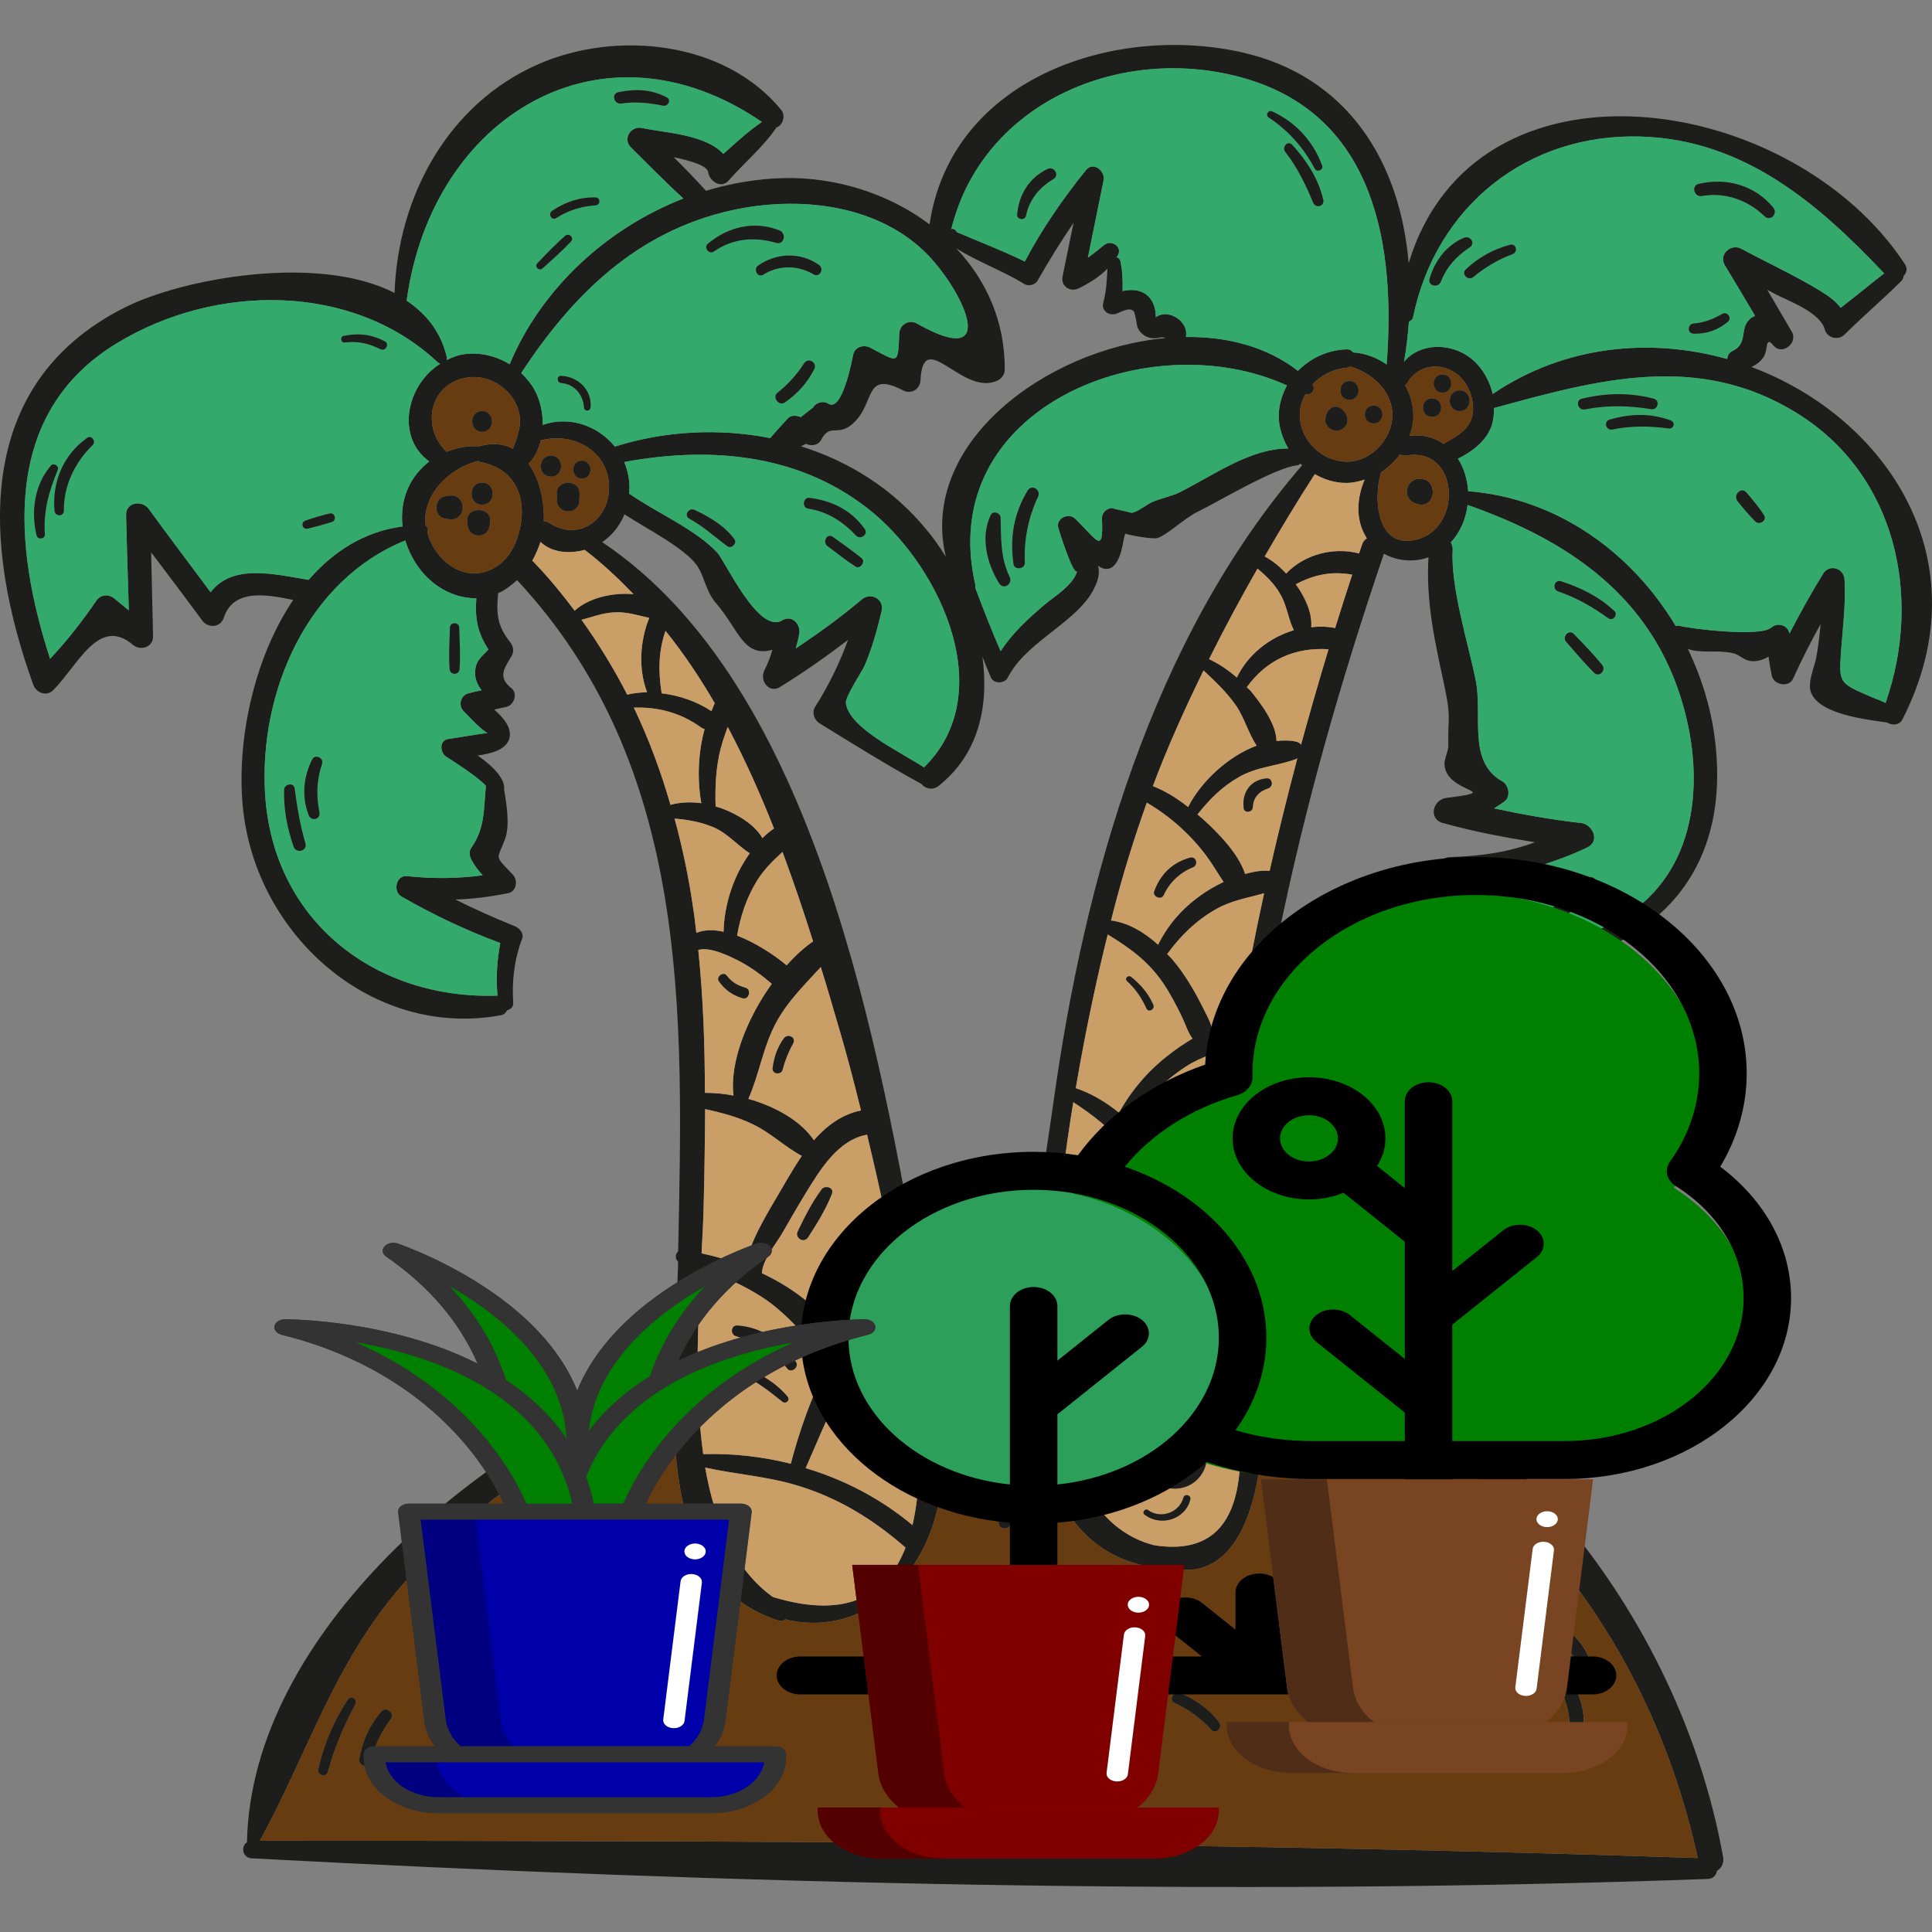 <?xml version="1.0" encoding="UTF-8" standalone="no"?>
<!-- Uploaded to: SVG Repo, www.svgrepo.com, Generator: SVG Repo Mixer Tools -->

<svg
   height="800px"
   width="800px"
   version="1.1"
   id="Layer_1"
   viewBox="0 0 281.963 281.963"
   xml:space="preserve"
   sodipodi:docname="plants.svg"
   inkscape:version="1.4.2 (f4327f4, 2025-05-13)"
   xmlns:inkscape="http://www.inkscape.org/namespaces/inkscape"
   xmlns:sodipodi="http://sodipodi.sourceforge.net/DTD/sodipodi-0.dtd"
   xmlns="http://www.w3.org/2000/svg"
   xmlns:svg="http://www.w3.org/2000/svg"><rect x="0" y="0" width="281.963" height="281.963" fill="#808080" stroke="none"/><defs
   id="defs120" /><sodipodi:namedview
   id="namedview120"
   pagecolor="#ffffff"
   bordercolor="#000000"
   borderopacity="0.25"
   inkscape:showpageshadow="2"
   inkscape:pageopacity="0.0"
   inkscape:pagecheckerboard="0"
   inkscape:deskcolor="#d1d1d1"
   inkscape:zoom="1.01625"
   inkscape:cx="399.508"
   inkscape:cy="400.98401"
   inkscape:window-width="2880"
   inkscape:window-height="1514"
   inkscape:window-x="-11"
   inkscape:window-y="-11"
   inkscape:window-maximized="1"
   inkscape:current-layer="Layer_1" />
<g
   id="g120">
	<path
   style="fill:#1D1D1B;"
   d="M157.203,83.341c-0.482,0.804-2.411-5.144-2.733-6.229c0-0.04-0.04-0.121-0.04-0.161   c-0.281-1.326,1.527-2.17,2.492-1.246c3.255,3.175,4.139,5.304,3.898-0.08c0-0.764,0.683-1.447,1.447-1.487   c0,0.08,3.094,0.683,2.853,0.723c1.085-0.201,2.049-1.165,3.175-1.648c0.723-0.321,3.054-0.964,3.536-1.205   c5.023-2.451,10.529-6.59,16.195-6.55c-0.844-1.447-1.406-3.094-1.406-4.822c0.04-1.607,0.482-3.054,1.206-4.38   c-20.093-9.202-51.397,3.255-45.49,29.054c0.04,0.161,0,0.321,0,0.482c1.165,3.094,2.371,6.189,3.697,9.243   c1.728-2.612,3.858-4.621,6.47-6.832C153.907,87.038,156.68,85.35,157.203,83.341z M255.617,53.563   c19.771,7.394,33.836,28.331,22.022,51.438c-0.442,0.884-1.527,0.884-2.25,0.442c-3.134-0.442-9.765-1.206-11.051-4.3   c-0.643-1.366,0.482-3.818,0.723-5.144c0.322-1.648,0.482-3.255,0.643-4.903c-1.447,2.572-2.773,5.224-4.019,7.957   c-0.603,1.326-2.773,0.924-3.094-0.402c-0.201-0.965-0.362-1.889-0.482-2.813c-0.563,0.321-1.165,0.563-1.808,0.643   c-1.889,0.161-2.17-0.964-3.617-1.206c-2.451-0.442-4.38,0.121-6.349-0.563c2.13,4.461,3.577,9.243,4.059,14.226   c2.411,23.428-15.512,34.037-36.931,32.43c-1.527-0.121-1.969-1.808-1.326-2.733c-1.487-4.019-2.049-7.475-2.371-11.774   c-0.08-0.964,0.884-1.728,1.768-1.768c4.943-0.161,8.64-0.763,12.498-2.17c-4.501-0.723-9.002-1.567-13.462-2.813   c-2.17-0.603-1.447-3.416,0.522-3.657c8.118-1.045,1.045-0.643-0.12-4.059c-0.522-1.487,0.442-2.371,0.402-3.737   c-0.08-4.22,0.482-3.737-0.683-9.082c-1.246-5.787-2.612-11.774-2.21-18.244c-2.13,0.764-4.541,0.563-6.51-0.522   c-6.309,18.526-11.654,37.252-15.512,56.421c-3.938,19.49-4.42,36.047-3.255,54.492c35.323,10.046,61.966,43.923,68.275,79.326   c0.161,0.924-0.281,1.607-0.884,1.969c-0.121,0.643-0.563,1.206-1.407,1.206c-70.365,2.532-142.177,0.723-212.462-3.014   c-1.366-0.08-1.607-1.768-0.683-2.331c0.603-30.782,34.359-58.229,60.479-67.994c0.763-0.322,1.406-0.08,1.808,0.402   c0.121-5.425,0.482-10.609,0.563-14.828c0.04-0.764,0.04-1.567,0.08-2.331c-0.482-0.402-0.442-1.125,0-1.487   c0.723-34.761,1.889-70.687-23.509-97.973c-0.844,0.763-1.768,1.487-2.813,1.929c0,0.04,0.04,0.08,0.04,0.121   c-0.281,2.853-0.08,4.702,1.728,6.952c0.482,0.603,0.643,1.326,0.281,2.009c-1.045,1.808-2.17,3.094-0.04,4.782   c0.924,0.764,0.362,2.451-0.723,2.692c-0.603,0.12-1.205,0.281-1.808,0.402c1.406,1.246,2.692,2.773,2.17,4.34   c-0.522,1.527-2.572,2.09-4.581,2.371c1.487,1.045,3.014,2.331,3.617,3.697c0,0,0.04,0,0.04,0.04v0.04   c0.161,0.402,0.241,0.804,0.201,1.246c0.402,2.331,0.844,5.264,0.121,7.193c-1.125,3.094-1.688,2.21,1.165,5.184   c0.763,0.844,0.522,2.451-0.723,2.693c-2.612,0.522-5.144,0.844-7.676,0.924c2.813,1.406,5.706,2.693,8.68,3.898   c0.683,0.281,1.366,1.045,1.045,1.848c-1.165,3.135-1.487,6.108-1.286,9.363c0.04,0.563-0.402,0.924-0.884,1.045   c-0.161,0.321-0.442,0.643-0.884,0.723c-17.923,3.335-34.278-10.328-37.333-27.768c-1.728-9.725,0.603-23.388,6.992-32.832   c-3.858-0.804-8.72-1.688-10.127,2.572c-0.482,1.487-2.291,1.607-3.175,0.402c-2.451-3.335-4.943-6.631-7.434-9.926   c0.08,4.099,0.201,8.158,0.281,12.257c0.04,1.607-1.848,2.17-2.933,1.246c-4.983-4.219-7.957,2.893-11.614,6.59   c-0.964,1.005-2.491,0.442-2.933-0.763c-7.313-20.253-8.84-43.842,13.262-55.013c8.439-4.3,28.291-7.917,39.462-2.17   c0.483-14.025,7.756-27.648,21.098-33.435c11.413-4.943,27.125-3.295,35.323,6.711c0.723,0.884,0.201,2.291-0.683,2.572   c-1.929,2.853-4.702,5.144-6.992,7.756c-1.085,1.246-2.813,0.08-2.974-1.246c-0.121-0.924-2.532-1.648-5.023-2.17   c1.607,1.607,3.175,3.215,4.702,4.903c3.576-1.085,7.314-1.728,11.091-1.848c7.675-0.241,15.512,2.21,21.539,6.751   c3.094-21.017,26.362-29.215,45.209-25.196c16.074,3.456,23.509,16.436,24.714,30.862c9.645-31.948,55.858-25.076,72.415,0.121   c0.442,0.643,0.241,1.326-0.201,1.768c0,0.281-0.121,0.522-0.322,0.723c-2.692,2.652-5.586,5.144-8.278,7.796   c-0.924,0.924-2.532,0.522-2.893-0.764c-0.683-2.492-5.304-4.139-7.394-5.224c-0.322-0.201-0.683-0.362-1.005-0.563   c1.205,2.049,2.371,4.059,3.576,6.108c1.005,1.648-1.406,3.576-2.652,2.049c-1.246-1.487-0.764,0.563-1.406,1.607   C256.984,52.76,256.341,53.202,255.617,53.563z M275.188,102.59c5.385-15.431,1.607-33.274-12.9-42.275   c-14.467-9.001-29.135-4.903-44.244-0.764c0,0.884-0.08,1.768-0.362,2.612c-0.804,2.25-2.813,3.737-4.903,4.782   c0.884,1.366,1.366,3.014,1.487,4.742c12.94,1.005,23.87,8.921,30.3,19.691c0.161-0.04,0.362-0.08,0.563-0.04   c1.648,0.442,11.694,1.648,13.342,0.281c0.964-0.844,2.451-0.402,2.692,0.844c1.527-2.934,3.135-5.867,4.903-8.72   c0.884-1.487,3.054-0.844,3.134,0.844c0.201,3.858-0.322,7.434-0.563,11.292c-0.241,3.496,0.04,3.898,3.335,5.345   C273.942,102.108,274.223,102.108,275.188,102.59z M268.637,44.924c2.13-1.648,4.219-3.376,6.349-5.023   c-9.765-10.328-20.535-19.53-35.564-19.972c-16.516-0.482-29.858,10.167-33.193,26.362c-0.08,0.362-0.322,0.522-0.603,0.643   c-0.161,1.969-0.362,3.938-0.723,5.867c2.692-3.215,8.198-2.773,11.011,0.723c0.924,1.125,1.607,2.532,1.929,3.978   c10.569-7.153,23.067-8.238,34.238-5.104c0.04-0.482,0.241-0.924,0.764-1.165c2.492-1.206,0.764-3.536,2.893-4.943   c0.161-0.08,0.281-0.12,0.402-0.201c-1.447-2.451-2.934-4.943-4.42-7.394c-0.924-1.567,0.884-3.175,2.371-2.411   c3.818,2.049,7.836,3.898,11.533,6.148C266.869,43.196,267.874,43.919,268.637,44.924z M237.011,133.814   c10.689-6.631,11.774-19.852,8.64-30.822c-4.501-15.954-16.798-24.152-31.465-29.295c-0.241,2.009-1.045,3.938-2.451,5.465   c0.161,0.281,0.281,0.603,0.281,1.005c-0.362,5.425,2.291,13.864,3.335,19.008c1.085,5.144-1.246,11.975,3.858,14.828   c0.964,0.522,1.326,2.17,0.402,2.934c-0.563,0.402-1.045,0.723-1.567,1.045c4.179,0.884,8.359,1.648,12.699,2.13   c1.688,0.201,2.813,2.612,0.965,3.536c-3.898,1.929-7.676,2.813-11.694,4.34c-6.791,2.572-7.314-0.08-5.666,10.006   C222.062,137.953,230.18,138.034,237.011,133.814z M247.781,271.169c-8.037-36.368-31.586-61.042-64.418-76.353   c0.241,2.934,0.482,5.947,0.723,9.002c0.884,9.926-1.567,27.688-13.181,25.036c-0.161,0.08-0.322,0.12-0.563,0.08   c-16.757-1.005-20.374-18.285-20.053-35.886c-2.371,0.402-4.822,0.08-7.233,0.121c-2.492,0.04-4.983,0.241-7.434,0.442   c2.29,12.216,4.541,26.844-3.697,36.649c-4.702,5.626-10.971,7.635-17.32,6.068c-0.241,0.201-0.563,0.281-0.924,0.201   C100.5,232.39,98.29,217.963,98.33,204.26c-0.201,0.201-0.482,0.362-0.763,0.482c-14.989,5.546-28.17,14.386-38.739,26.442   c-10.087,11.493-13.824,24.554-20.896,37.453C107.694,268.677,178.059,268.798,247.781,271.169z M214.507,61.681   c0.924-1.728,0.402-4.099-0.563-5.626c-2.009-3.255-6.711-3.536-8.64-0.04c-0.04,0.08-0.161,0.121-0.241,0.201   c0.804,1.407,1.286,3.094,1.206,4.903c-0.04,0.844-0.281,1.688-0.563,2.491c2.009-0.241,3.657,0.241,4.983,1.165   C212.096,63.891,213.744,63.168,214.507,61.681z M207.234,78.599c6.189-2.09,5.546-13.301-1.889-12.136   c-0.362,0.08-0.723,0-1.005-0.161c-0.764,1.005-1.728,1.929-2.773,2.612C200.322,72.933,201.005,80.649,207.234,78.599z    M197.187,67.347c3.737-0.402,6.751-4.42,5.867-8.117c-0.683-2.893-3.255-4.943-6.028-5.747c-0.161,0.121-0.362,0.161-0.563,0.201   c-1.889,0.161-3.657,1.085-4.903,2.411c0.522,0.764-0.201,1.688-1.045,1.447c-0.643,1.125-0.964,2.451-0.764,3.818   C190.195,64.896,193.611,67.709,197.187,67.347z M202.371,53.202c1.326-17.159-1.567-36.127-20.535-41.713   c-17.923-5.264-38.417,3.335-42.999,21.941c0.281-0.12,0.563,0.08,0.723,0.281c0.04,0.08,0.04,0.121,0.08,0.161   c3.335,1.447,6.671,2.692,9.926,4.3c2.492-4.742,5.546-9.162,8.921-13.342c1.045-1.326,2.853,0.121,2.572,1.487   c-0.763,3.777-1.527,7.515-2.291,11.292c0.804-0.563,1.567-1.206,2.371-1.848c1.045-0.844,2.773,0.241,1.969,1.567   c-0.04,0.08-0.08,0.121-0.161,0.201c0.241,0.08,0.482,0.241,0.563,0.603c0.321,1.406,0.362,2.893,0.321,4.34   c2.17-0.482,4.3,0.161,4.782,2.893c0.04,0.12,0.04,0.643,0.08,0.964c0.12-0.201,0.683-0.402,0.804-0.402   c0.643-0.201,1.447,0,2.009,0.321c1.125,0.603,1.808,1.768,1.567,2.933c6.068-0.08,11.855,1.447,16.356,4.943   c1.808-1.848,4.34-3.054,7.033-3.134c0.482-0.04,0.804,0.161,1.005,0.442C199.277,51.554,200.965,52.197,202.371,53.202z    M198.795,79.443c0.121-0.402,0.402-0.683,0.683-0.884c-1.688-2.652-1.487-5.787-0.322-8.56c-0.884,0.281-1.768,0.482-2.692,0.482   c-1.648,0-3.175-0.482-4.581-1.286c-2.572,3.978-4.983,7.997-7.314,12.016c1.206,0.643,2.21,1.487,3.134,2.492   c2.692-2.813,6.912-3.898,10.649-2.934C198.513,80.327,198.634,79.885,198.795,79.443z M194.857,91.66   c0.804-2.612,1.648-5.224,2.492-7.796c-2.933-0.522-5.505-0.04-8.238,1.407c1.246,1.728,2.451,4.099,2.25,6.269   C192.526,91.418,193.691,91.418,194.857,91.66z M193.892,94.754c-4.943-0.321-9.082,1.567-11.935,5.546   c0.161,0.161,0.362,0.322,0.522,0.482c1.487,1.808,3.778,4.822,3.818,7.354c1.005-0.08,1.969-0.121,2.934,0.121   c0.322,0.08,0.522,0.241,0.643,0.442C191.16,104.037,192.486,99.375,193.892,94.754z M190.034,67.91   c-0.08-0.08-0.161-0.161-0.241-0.241c-0.161,0.08-0.281,0.241-0.482,0.241c-3.295,0.362-11.332,5.224-14.547,6.791   c-1.889,0.924-4.42,3.376-5.827,3.818c-0.884,0.241-4.782-0.563-4.662-0.643c-0.362,0.201-0.362,3.416-1.768,4.742   c-0.522,0.482-1.165,0.522-1.768,0.241c-0.201-0.08-0.321-0.201-0.482-0.322c0.201,0.844,0.161,1.768-0.402,2.974   c-2.25,5.184-10.006,7.917-12.779,13.382c-0.442,0.884-2.009,0.964-2.451,0c-0.442-1.005-0.844-2.009-1.246-3.054   c0.964,7.113-0.482,14.185-6.389,18.847c-0.884,0.723-1.969,0.402-2.532-0.281c-5.063-2.773-9.966-5.827-14.909-8.881   c-0.723-0.482-1.085-1.527-0.603-2.331c2.009-3.175,3.576-6.39,4.822-9.805c-3.215,2.451-6.47,4.742-9.926,6.872   c-1.567,1.005-2.974-0.884-2.331-2.331c0.522-1.005,0.924-2.049,1.206-3.094c-4.219,1.165-4.862-2.893-8.198-6.791   c-1.567-1.768-1.688-3.978-2.853-5.586c-1.889-2.572-7.394-5.345-10.529-7.394c-0.683,1.648-1.768,3.054-3.255,4.059   c31.425,20.977,40.467,74.343,46.575,108.381c0.201,1.085,0.442,2.21,0.643,3.376c4.501-1.406,10.89-2.492,15.271-0.844   c0.522-11.413,2.451-22.544,3.376-29.175C158.288,128.269,168.133,93.267,190.034,67.91z M189.351,110.627   c-0.04,0.04-0.04,0.08-0.121,0.121c-2.853,1.085-5.706,1.085-8.479,2.692c-2.451,1.407-4.26,3.255-5.988,5.425   c0.241,0.201,0.522,0.442,0.763,0.643c2.21,2.009,5.184,4.983,6.189,8.037c1.206-0.322,2.411-0.563,3.576-0.442   C186.538,121.598,187.904,116.092,189.351,110.627z M188.829,91.981c-0.844-1.688-1.005-3.697-2.049-5.385   c-0.804-1.406-2.009-2.572-3.255-3.617c-2.492,4.38-4.863,8.76-7.073,13.221c1.487,0.683,2.813,1.607,4.059,2.693   C182.118,95.517,185.292,93.026,188.829,91.981z M180.872,148.924c1.045-6.229,2.291-12.417,3.617-18.566   c-2.371,0.683-4.782,1.045-7.033,2.331c-2.893,1.648-5.184,3.898-7.113,6.55c0.281,0.281,0.563,0.563,0.804,0.844   c1.728,2.049,3.094,4.38,4.3,6.751c0.563,1.165,1.165,2.17,1.447,3.255C178.22,149.527,179.546,149.045,180.872,148.924z    M183.404,108.819c-1.206-1.768-1.808-4.139-3.054-5.907c-1.326-1.889-3.014-3.496-4.702-5.063   c-2.693,5.505-5.224,11.091-7.394,16.878c1.849,0.723,3.576,1.808,5.144,3.054C175.246,114.123,179.184,110.386,183.404,108.819z    M168.455,225.518c12.618,1.969,13.422-9.604,12.096-20.374c-3.697,1.125-7.233,2.09-10.609,4.3   c-4.099,2.652-7.274,6.148-9.725,10.328c0,0.04-0.04,0.04-0.08,0.08C162.266,222.665,164.999,224.634,168.455,225.518z    M177.938,170.946c0.442-6.108,1.286-12.216,2.29-18.285c-2.371,0.884-4.903,1.527-7.113,2.974   c-3.335,2.13-5.948,4.983-8.077,8.278c0.563,0.522,1.085,1.085,1.607,1.688c1.607,1.889,4.541,5.465,4.3,8.318   C173.116,172.393,175.487,171.267,177.938,170.946z M180.108,201.889c-0.804-5.144-1.889-9.725-2.13-12.016   c-0.362-4.019-0.442-7.876-0.362-11.895c0-1.165,0.08-2.331,0.161-3.456c-2.974,1.487-5.907,2.612-8.56,5.023   c-3.094,2.813-5.063,6.148-6.791,9.886c4.501,4.059,7.997,9.283,9.805,14.909C174.724,203.054,177.376,202.13,180.108,201.889z    M178.581,128.711c-0.723-1.045-1.366-2.17-2.13-3.255c-1.085-1.567-2.371-3.014-3.777-4.34c-1.527-1.447-3.175-2.692-4.983-3.777   c-0.08-0.08-0.201-0.12-0.322-0.201c-1.848,5.184-3.496,10.448-4.903,15.954c-0.08,0.362-0.201,0.804-0.322,1.246   c2.572,0.321,4.903,1.768,6.872,3.536c1.406-2.853,3.496-5.264,6.148-7.153C176.13,129.997,177.336,129.313,178.581,128.711z    M174.04,151.576c-0.643-0.844-0.965-1.929-1.487-3.054c-0.844-1.768-1.768-3.536-2.893-5.184c-2.21-3.175-4.903-5.063-7.997-6.952   c-1.286,5.144-3.094,13.181-4.662,22.424c2.291,0.764,4.421,2.049,6.309,3.577c1.889-3.376,4.38-6.269,7.475-8.6   C171.71,153.063,172.835,152.3,174.04,151.576z M170.062,49.344c-0.522-0.321-0.964,0.121-1.969,0   c-0.683-0.08-1.246-0.402-1.688-0.924c-0.563-0.643-0.482-1.366-0.683-2.13c-0.201-0.603-0.04-0.964-0.804-1.125   c-0.482-0.08-1.447,0.402-1.848,0.563c-1.045,0.482-2.411-0.281-2.049-1.567c0.442-1.648,0.522-3.295,0.603-4.943   c-1.206,1.206-2.612,2.09-4.26,2.893c-1.246,0.563-2.572-0.402-2.291-1.768c0.522-2.612,1.085-5.224,1.607-7.836   c-1.848,2.733-3.577,5.505-5.224,8.399c-0.362,0.683-1.326,0.924-2.009,0.522c-3.054-1.889-6.831-3.255-9.886-5.184   c4.34,4.621,7.113,10.609,7.073,17.682c0,0.844-0.563,1.447-1.326,1.728c-5.063,1.929-10.609-7.997-10.971-0.121   c-0.08,1.286-1.366,2.05-2.532,1.447c-5.746-2.974-4.019,1.808-7.274,4.782c-2.25,2.09-3.376-0.12-4.702,2.451   c-0.442,0.804-1.447,0.924-2.21,0.563l-0.723,0.362c7.032,2.21,13.422,6.189,18.325,12.176c1.005,1.165,1.929,2.532,2.813,3.938   C134.096,64.775,152.581,50.951,170.062,49.344z M169.057,175.366c-1.286-0.804-1.406-1.929-2.049-3.335   c-0.723-1.567-1.648-3.054-2.693-4.42c-2.09-2.813-4.782-4.862-7.675-6.751c-1.206,7.354-2.21,15.311-2.652,23.067   c2.371,1.045,4.621,2.411,6.671,4.059C161.945,183.645,165.079,178.782,169.057,175.366z M158.89,217.963   c2.29-4.581,6.148-9.002,10.73-12.056c-3.175-8.6-8.318-14.668-15.753-19.611C153.345,198.795,154.47,210.569,158.89,217.963z    M133.815,47.214c12.578,7.113,6.55-5.224,1.085-10.529c-7.354-7.032-18.727-8.077-28.13-5.988   c-13.824,3.054-23.268,12.377-30.702,23.75c0.804,0.764,1.527,1.648,2.049,2.652c0.723,1.406,1.125,3.175,1.085,4.903   c4.059-1.366,8.117,0.201,10.529,3.175c7.394-2.331,15.23-2.692,22.665-1.246c0,0,0-0.04,0.04-0.04   c0.804-0.924,1.648-1.849,2.492-2.773c0.482-0.563,1.286-0.523,1.929-0.241c0.603-0.482,1.206-0.924,1.808-1.406   c0.402-0.723,1.487-1.045,2.21-0.563c2.09,1.366,3.536-6.711,3.657-7.193c0.241-1.085,1.487-1.447,2.411-1.005   c4.22,2.17,4.099,2.692,4.3-2.05C131.323,47.375,132.649,46.571,133.815,47.214z M134.859,111.993   c10.89-10.73,2.532-28.773-7.354-37.091c-10.368-8.64-23.589-9.845-36.408-7.474c0.603,1.406,0.884,2.974,0.723,4.661   c0.04,0,0.04,0,0.08,0c3.898,2.733,9.645,5.184,12.779,8.56c1.206,1.326,6.028,11.975,9.484,9.886   c1.366-0.844,2.692,0.522,2.492,1.889c-0.12,0.804-0.322,1.487-0.522,2.21c3.335-2.21,6.55-4.541,9.645-7.153   c1.286-1.085,3.295-0.08,2.893,1.688c-0.643,2.733-1.407,5.425-2.492,7.997c-0.241,0.603-2.853,4.541-2.733,5.425   C123.929,106.247,131.122,109.582,134.859,111.993z M133.172,222.584c2.17-9.363,0.161-21.74-0.603-27.045   c-0.161-1.085-0.402-2.17-0.563-3.255c-2.974,2.813-5.988,5.184-8.238,8.921c-2.492,4.139-4.219,8.64-6.189,13.06   C123.246,215.954,128.55,218.727,133.172,222.584z M132.167,225.839c-0.04,0-0.08,0-0.08-0.04   c-4.621-4.019-9.604-7.113-15.472-8.921c-4.461-1.407-9.162-1.688-13.703-2.692c1.407,7.917,4.26,14.869,9.886,18.887   C124.009,236.489,129.595,232.47,132.167,225.839z M131.363,188.587c-0.643-3.657-1.326-7.274-2.09-10.89   c-0.844-4.059-1.768-8.077-2.733-12.096c-4.22,0.764-6.791,5.023-8.921,8.479c-1.206,1.969-2.371,4.019-3.536,6.028   c-0.804,1.366-2.813,3.818-2.893,5.706c4.943,2.331,9.363,5.747,11.573,10.167C125.054,192.566,127.907,189.793,131.363,188.587z    M125.657,162.065c-1.045-4.219-2.13-8.439-3.376-12.578c-0.804-2.733-1.607-5.546-2.492-8.359   c-2.25,2.492-4.661,4.782-6.389,7.876c-2.009,3.576-2.572,7.756-4.179,11.373c3.858,1.085,7.595,3.135,9.564,6.028   C120.634,164.315,122.844,162.627,125.657,162.065z M121.317,198.352c-0.121-0.04-0.241-0.04-0.362-0.12   c-3.376-2.893-5.827-6.349-9.604-8.841c-2.853-1.849-5.907-3.215-9.082-4.219c-0.442,8.318-0.884,18.164,0.362,27.045   c4.34-0.121,8.64,0.362,12.779,1.406C116.575,209.203,118.464,203.376,121.317,198.352z M114.726,172.393   c0.723-1.246,1.487-2.492,2.291-3.697c-2.492-1.326-4.541-3.376-7.153-4.621c-2.25-1.085-4.581-1.688-6.952-2.21   c-0.04,4.421-0.08,8.881-0.201,13.301c-0.04,2.291-0.161,4.903-0.322,7.756c2.049,0.442,4.219,1.045,6.349,1.849   c0.04-0.322,0.121-0.723,0.281-1.125C110.145,179.747,112.757,175.849,114.726,172.393z M118.665,137.391   c-1.366-4.34-2.853-8.72-4.461-13.06c-1.366,1.246-2.692,2.532-3.737,4.219c-1.527,2.492-2.411,5.184-2.893,7.997   c2.733,1.045,5.465,2.853,7.233,4.34C116.052,139.48,117.379,138.275,118.665,137.391z M111.27,122.321   c0.522-0.522,1.085-1.005,1.688-1.407c-2.009-5.104-4.219-10.046-6.751-14.828c-0.482,1.326-0.964,2.692-1.246,4.099   c-0.522,2.532-0.603,4.983-0.522,7.515c0.322,0.08,0.683,0.201,1.005,0.321C107.493,118.785,110.105,120.272,111.27,122.321z    M112.637,143.579c-1.447-1.246-2.974-2.371-4.702-3.295c-1.205-0.603-4.219-2.17-6.028-1.648   c0.723,6.952,0.964,13.904,0.964,20.856c1.326,0,2.773,0.12,4.179,0.402C106.448,155.032,109.06,148.562,112.637,143.579z    M105.564,22.46c1.808-1.607,3.617-3.295,5.626-4.662C87.923,1.885,63.007,16.874,59.35,43.879   c2.853,1.929,5.023,4.581,5.867,8.278c0.04,0.161,0,0.281-0.04,0.402c0.683-0.362,1.407-0.643,2.17-0.804   c2.451-0.442,4.943,0.121,7.033,1.406c4.621-11.051,14.145-19.812,25.357-24.192c-2.652-2.411-5.144-4.983-7.675-7.475   c-1.246-1.246,0.04-3.175,1.648-2.813C97.085,19.406,102.952,19.607,105.564,22.46z M105.604,135.984   c0.08-3.938,1.447-8.158,3.818-11.453c-1.768-1.125-3.134-2.813-5.144-3.737c-1.849-0.804-3.818-1.165-5.827-1.326   c1.165,4.3,2.09,8.68,2.733,13.221c0.201,1.165,0.281,2.291,0.442,3.456C102.791,135.663,104.158,135.663,105.604,135.984z    M103.836,103.796c0.161-0.362,0.281-0.804,0.482-1.165c-2.17-3.737-4.541-7.274-7.193-10.569   c-1.005,2.934-1.085,5.787-0.563,9.122C99.134,101.505,101.666,102.349,103.836,103.796z M102.831,106.408   c-0.12-0.04-0.241-0.08-0.402-0.161c-3.014-2.21-6.349-3.094-9.926-2.974c2.17,4.541,3.938,9.283,5.345,14.186   c1.487-0.402,3.014-0.442,4.501-0.241C101.746,113.762,101.867,109.904,102.831,106.408z M94.433,101.023   c-1.286-3.416-1.045-7.475,0.322-10.85c-1.728-0.362-3.295-0.924-5.144-0.804c-1.688,0.08-3.175,0.683-4.742,1.085   c2.492,3.496,4.742,7.153,6.671,10.93C92.463,101.143,93.468,101.063,94.433,101.023z M83.864,89.128   c2.009-1.849,5.505-2.692,8.6-2.411c-2.21-2.291-4.501-4.461-7.033-6.39c-0.04-0.04-0.04-0.04-0.08-0.08   c-2.21,0.603-4.822,0.442-6.47-1.165c-0.322,1.005-0.723,1.889-1.206,2.773c0.08,0.08,0.161,0.08,0.241,0.201   C80.086,84.306,82.055,86.717,83.864,89.128z M88.887,71.245c0.08-5.224-4.943-8.158-9.685-7.032c-0.08,0.04-0.161-0.04-0.241-0.04   c-0.322,1.326-0.884,2.572-1.808,3.496c1.607,2.291,2.331,5.546,2.21,8.399c0.241,0,0.522,0.08,0.804,0.241   C84.225,79.041,88.807,76.067,88.887,71.245z M75.425,78.72c1.808-5.104,0.362-10.247-5.345-11.292   c-0.161,0-0.201-0.121-0.322-0.161c-4.501,1.206-8.198,5.144-7.635,9.484c0.321,0.161,0.442,0.603,0.241,0.924   c0.321,1.205,0.884,2.411,1.929,3.576C68.071,85.511,73.657,83.823,75.425,78.72z M74.862,65.499   c0.804-2.21,1.648-4.179,0.362-6.711c-1.206-2.371-3.898-3.978-6.59-3.737c-5.907,0.522-7.314,7.233-3.456,10.89   c1.527-0.643,3.175-0.924,4.822-0.804c0.04,0,0.04-0.04,0.08-0.04C71.969,64.574,73.536,64.775,74.862,65.499z M72.612,145.307   c-0.241-2.612-0.08-5.063,0.402-7.675c-4.983-1.849-9.805-4.139-14.427-6.791c-1.286-0.723-0.804-3.175,0.844-2.974   c3.737,0.402,7.354,0.362,11.011-0.121c-0.643-0.723-1.246-1.487-1.688-2.371c-0.241-0.482-0.322-1.125,0-1.607   c2.09-2.933,1.808-5.706,2.17-9.082c-1.527-1.608-5.104-3.778-5.867-4.3c-0.844-0.603-0.964-2.331,0.362-2.532   c0.804-0.121,4.702-0.763,5.747-0.884c-0.804-0.281-2.934-2.612-3.496-3.175c-0.844-0.804-0.442-2.331,0.683-2.612   c0.643-0.161,1.286-0.322,1.929-0.442c-0.643-0.844-1.045-1.768-0.924-2.934c0.12-1.487,1.125-2.13,1.929-3.014   c-1.527-2.331-2.009-4.461-1.768-7.474c-1.366,0-2.813-0.281-4.3-1.005c-2.974-1.447-5.104-4.26-6.068-7.434   c-14.266,5.747-21.419,22.102-20.454,37.132C39.901,134.497,54.85,145.91,72.612,145.307z M64.253,53.081   c-0.121-0.04-0.201-0.08-0.321-0.161c-12.458-11.734-32.55-11.573-46.897-2.813C0.077,60.395,2.046,79.885,7.31,96.16   c2.451-2.652,4.541-5.264,6.711-8.439c0.643-0.965,1.808-1.085,2.692-0.362c0.683,0.563,1.366,1.165,2.09,1.728   c-0.161-4.621-0.281-9.283-0.402-13.904c-0.04-1.929,2.331-2.21,3.295-0.924c2.974,4.099,6.028,8.118,9.042,12.176   c3.135-4.099,8.881-2.733,14.306-1.808c3.577-4.139,8.158-7.073,13.703-7.796c-0.201-1.889,0-3.818,0.804-5.586   c0.683-1.567,1.808-2.893,3.094-3.898C57.743,63.811,59.27,56.216,64.253,53.081z"
   id="path1" />
	<path
   style="fill:#33AA6C;"
   d="M262.288,60.315c14.507,9.002,18.284,26.844,12.9,42.275c-0.965-0.482-1.246-0.482-3.215-1.366   c-3.295-1.447-3.577-1.849-3.335-5.345c0.241-3.858,0.764-7.434,0.563-11.292c-0.08-1.688-2.25-2.331-3.134-0.844   c-1.768,2.853-3.376,5.787-4.903,8.72c-0.241-1.246-1.728-1.688-2.692-0.844c-1.648,1.366-11.694,0.161-13.342-0.281   c-0.201-0.04-0.402,0-0.563,0.04c-6.43-10.77-17.36-18.686-30.3-19.691c-0.121-1.728-0.603-3.376-1.487-4.742   c2.09-1.045,4.099-2.532,4.903-4.782c0.281-0.844,0.362-1.728,0.362-2.612C233.154,55.412,247.821,51.313,262.288,60.315z    M256.18,76.108c0.643,0.603,1.768-0.201,1.246-0.964c-0.764-1.165-1.648-2.21-2.532-3.255c-0.764-0.924-2.049,0.362-1.286,1.286   C254.412,74.179,255.256,75.183,256.18,76.108z M243.521,62.525c0.764,0.12,1.045-0.884,0.322-1.165   c-2.974-1.085-5.907-1.005-8.921-0.121c-0.924,0.281-0.563,1.607,0.402,1.447C238.016,62.123,240.789,62.163,243.521,62.525z    M240.95,59.712c0.965,0.201,1.407-1.246,0.402-1.527c-3.496-0.924-6.952-0.844-10.488,0c-1.005,0.241-0.563,1.768,0.442,1.567   C234.52,59.109,237.735,59.189,240.95,59.712z"
   id="path2" />
	<path
   style="fill:#33AA6C;"
   d="M274.987,39.9c-2.13,1.648-4.22,3.376-6.349,5.023c-0.764-1.005-1.768-1.728-3.014-2.492   c-3.697-2.25-7.716-4.099-11.533-6.148c-1.487-0.764-3.295,0.844-2.371,2.411c1.487,2.451,2.974,4.943,4.42,7.394   c-0.121,0.08-0.241,0.121-0.402,0.201c-2.13,1.407-0.402,3.737-2.893,4.943c-0.523,0.241-0.723,0.683-0.764,1.165   c-11.172-3.134-23.669-2.049-34.238,5.104c-0.321-1.447-1.005-2.853-1.929-3.978c-2.813-3.496-8.318-3.938-11.011-0.723   c0.362-1.929,0.563-3.898,0.723-5.867c0.281-0.121,0.522-0.281,0.603-0.643c3.335-16.195,16.677-26.844,33.193-26.362   C254.452,20.37,265.222,29.573,274.987,39.9z M257.506,31.542c0.884,0.844,2.009-0.362,1.286-1.246   c-2.652-3.255-6.831-4.42-10.89-3.456c-1.125,0.281-0.643,1.969,0.482,1.768C251.759,28.005,255.095,29.211,257.506,31.542z    M252.202,46.933c0.603-0.563-0.161-1.527-0.844-1.125c-1.326,0.764-2.652,1.286-4.179,1.407c-0.924,0.08-0.965,1.447,0,1.487   C249.107,48.741,250.715,48.179,252.202,46.933z M220.736,37.087c0.884-0.321,0.522-1.607-0.362-1.366   c-2.492,0.683-4.541,1.808-6.43,3.576c-0.764,0.683,0.322,1.768,1.085,1.125C216.718,39.016,218.687,37.851,220.736,37.087z    M214.467,36.123c0.924-0.563,0.121-1.849-0.844-1.406c-2.572,1.125-4.179,3.295-4.983,5.947c-0.322,1.045,1.246,1.447,1.648,0.442   C211.092,38.976,212.578,37.369,214.467,36.123z"
   id="path3" />
	<path
   style="fill:#1D1D1B;"
   d="M258.792,30.296c0.723,0.884-0.402,2.09-1.286,1.246c-2.411-2.331-5.747-3.536-9.122-2.934   c-1.125,0.201-1.607-1.487-0.482-1.768C251.96,25.876,256.14,27.041,258.792,30.296z"
   id="path4" />
	<path
   style="fill:#1D1D1B;"
   d="M257.426,75.143c0.522,0.763-0.603,1.567-1.246,0.964c-0.924-0.924-1.768-1.929-2.572-2.934   c-0.764-0.924,0.522-2.21,1.286-1.286C255.778,72.933,256.662,73.978,257.426,75.143z"
   id="path5" />
	<path
   style="fill:#1D1D1B;"
   d="M251.358,45.808c0.683-0.402,1.447,0.563,0.844,1.125c-1.487,1.246-3.094,1.808-5.023,1.768   c-0.965-0.04-0.924-1.407,0-1.487C248.705,47.094,250.032,46.571,251.358,45.808z"
   id="path6" />
	<path
   style="fill:#33AA6C;"
   d="M245.651,102.992c3.135,10.971,2.049,24.192-8.64,30.822c-6.832,4.219-14.949,4.139-22.665,4.179   c-1.648-10.087-1.125-7.434,5.666-10.006c4.018-1.527,7.796-2.411,11.694-4.34c1.848-0.924,0.723-3.335-0.965-3.536   c-4.34-0.482-8.519-1.246-12.699-2.13c0.522-0.322,1.005-0.643,1.567-1.045c0.924-0.764,0.563-2.411-0.402-2.934   c-5.104-2.853-2.773-9.685-3.858-14.828c-1.045-5.144-3.697-13.583-3.335-19.008c0-0.402-0.12-0.723-0.281-1.005   c1.406-1.527,2.21-3.456,2.451-5.465C228.854,78.84,241.15,87.038,245.651,102.992z M234.761,90.253   c0.643,0.442,1.407-0.563,0.844-1.085c-2.25-2.09-4.903-3.416-7.796-4.34c-0.964-0.281-1.326,1.165-0.402,1.487   C230.059,87.199,232.47,88.605,234.761,90.253z M232.631,98.17c0.763,0.764,1.848-0.362,1.165-1.165   c-1.286-1.567-2.692-3.014-4.099-4.461c-0.683-0.764-1.768,0.362-1.125,1.125C229.898,95.196,231.184,96.723,232.631,98.17z    M232.872,129.273c0.603-0.964-0.844-1.768-1.487-0.884c-2.009,2.652-4.742,4.501-7.997,5.264   c-1.005,0.241-0.563,1.607,0.402,1.487C227.608,134.618,230.823,132.528,232.872,129.273z"
   id="path7" />
	<path
   style="fill:#1D1D1B;"
   d="M243.843,61.36c0.723,0.281,0.442,1.286-0.322,1.165c-2.733-0.362-5.505-0.402-8.198,0.161   c-0.964,0.161-1.326-1.165-0.402-1.447C237.936,60.355,240.869,60.275,243.843,61.36z"
   id="path8" />
	<path
   style="fill:#1D1D1B;"
   d="M241.351,58.185c1.005,0.281,0.563,1.728-0.402,1.527c-3.215-0.522-6.43-0.603-9.645,0.04   c-1.005,0.201-1.447-1.326-0.442-1.567C234.399,57.341,237.855,57.261,241.351,58.185z"
   id="path9" />
	<path
   style="fill:#1D1D1B;"
   d="M235.605,89.168c0.563,0.522-0.201,1.527-0.844,1.085c-2.291-1.648-4.702-3.054-7.354-3.938   c-0.924-0.322-0.563-1.768,0.402-1.487C230.702,85.752,233.354,87.078,235.605,89.168z"
   id="path10" />
	<path
   style="fill:#1D1D1B;"
   d="M233.797,97.004c0.683,0.804-0.402,1.929-1.165,1.165c-1.447-1.447-2.733-2.974-4.059-4.501   c-0.643-0.764,0.442-1.889,1.125-1.125C231.104,93.99,232.511,95.437,233.797,97.004z"
   id="path11" />
	<path
   style="fill:#1D1D1B;"
   d="M231.385,128.389c0.643-0.884,2.09-0.08,1.487,0.884c-2.049,3.255-5.264,5.345-9.082,5.867   c-0.964,0.121-1.406-1.246-0.402-1.487C226.643,132.89,229.376,131.041,231.385,128.389z"
   id="path12" />
	<path
   style="fill:#1D1D1B;"
   d="M229.175,238.257c2.291,1.929,3.536,4.581,3.295,7.595c-0.08,1.045-1.607,1.085-1.648,0   c-0.12-2.451-1.125-4.621-3.014-6.229C226.885,238.779,228.251,237.453,229.175,238.257z"
   id="path13" />
	<path
   style="fill:#1D1D1B;"
   d="M228.371,244.084c2.13,2.532,3.094,5.505,2.692,8.801c-0.12,1.246-2.09,1.326-2.009,0   c0.161-2.773-0.563-5.385-2.17-7.635C226.242,244.365,227.688,243.28,228.371,244.084z"
   id="path14" />
	<path
   style="fill:#683C11;"
   d="M183.363,194.816c32.832,15.311,56.38,39.985,64.418,76.353   c-69.722-2.371-140.087-2.491-209.85-2.532c7.073-12.9,10.81-25.96,20.896-37.453c10.569-12.056,23.75-20.896,38.739-26.442   c0.281-0.121,0.563-0.281,0.763-0.482c-0.04,13.703,2.17,28.13,15.351,32.269c0.362,0.08,0.683,0,0.924-0.201   c6.349,1.567,12.618-0.442,17.32-6.068c8.238-9.805,5.988-24.433,3.697-36.649c2.451-0.201,4.943-0.402,7.434-0.442   c2.411-0.04,4.862,0.281,7.233-0.121c-0.322,17.601,3.295,34.881,20.053,35.886c0.241,0.04,0.402,0,0.563-0.08   c11.614,2.652,14.065-15.11,13.181-25.036C183.846,200.764,183.605,197.75,183.363,194.816z M232.47,245.852   c0.241-3.014-1.005-5.666-3.295-7.595c-0.924-0.804-2.291,0.522-1.366,1.366c1.889,1.607,2.893,3.777,3.014,6.229   C230.863,246.937,232.39,246.897,232.47,245.852z M231.064,252.884c0.402-3.295-0.563-6.269-2.692-8.801   c-0.683-0.804-2.13,0.281-1.487,1.165c1.607,2.25,2.331,4.863,2.17,7.635C228.974,254.211,230.943,254.13,231.064,252.884z    M188.347,224.795c1.246-1.768,2.049-3.858,1.808-6.068c-0.12-1.206-1.688-1.165-1.848,0c-0.241,1.889-0.603,3.496-1.608,5.144   C186.056,224.915,187.663,225.799,188.347,224.795z M176.773,252.442c0.723,0.764,1.728-0.321,1.125-1.125   c-1.487-1.929-3.376-3.255-5.626-4.219c-0.965-0.402-1.808,1.005-0.844,1.447C173.478,249.469,175.246,250.795,176.773,252.442z    M147.478,222.464c1.005-3.014,0.804-5.827-0.482-8.68c-0.362-0.764-1.607-0.241-1.326,0.563c0.844,2.492,0.884,5.104,0.12,7.635   C145.468,223.067,147.116,223.509,147.478,222.464z M143.539,217.441c0.563-2.652,0.161-5.385-0.643-7.957   c-0.281-0.924-1.648-0.523-1.447,0.402c0.563,2.451,0.482,4.822,0.402,7.354C141.852,218.164,143.339,218.405,143.539,217.441z    M143.178,264.378c0.924,0.08,1.125-1.447,0.241-1.648c-3.496-0.723-6.952-1.326-10.488-1.808   c-1.286-0.161-1.889,1.768-0.563,2.009C135.985,263.534,139.561,264.016,143.178,264.378z M137.19,267.191   c0.804-0.04,1.165-1.447,0.201-1.567c-3.255-0.482-6.992-0.563-10.247-0.281c-0.764,0.08-1.085,1.286-0.201,1.447   C130.198,267.271,133.895,267.472,137.19,267.191z M97.487,236.85c0.844,0.04,0.764-1.165,0-1.286   c-2.733-0.362-4.943-2.09-6.269-4.501c-0.281-0.522-1.206-0.161-1.005,0.442C91.298,234.761,94.111,236.69,97.487,236.85z    M96.643,230.38c0.683,0.402,1.487-0.603,0.884-1.125c-1.889-1.567-3.175-3.536-3.416-5.988c-0.08-0.924-1.447-0.964-1.407,0   C92.825,226.201,94.151,228.773,96.643,230.38z M57.06,250.835c0.603-0.804-0.723-1.848-1.366-1.085   c-1.768,2.009-2.773,4.3-3.255,6.912c-0.201,1.085,1.447,1.567,1.688,0.482C54.609,254.773,55.653,252.764,57.06,250.835z    M51.876,248.705c0.362-0.723-0.683-1.366-1.125-0.643c-2.09,3.135-3.456,6.47-4.3,10.127c-0.241,0.924,1.165,1.286,1.407,0.402   C48.782,255.135,50.188,251.84,51.876,248.705z"
   id="path15" />
	<path
   style="fill:#1D1D1B;"
   d="M220.374,35.721c0.884-0.241,1.246,1.045,0.362,1.366c-2.049,0.764-4.019,1.929-5.706,3.335   c-0.763,0.643-1.848-0.442-1.085-1.125C215.834,37.529,217.883,36.404,220.374,35.721z"
   id="path16" />
	<path
   style="fill:#683C11;"
   d="M213.945,56.055c0.964,1.527,1.487,3.898,0.563,5.626c-0.763,1.487-2.411,2.21-3.818,3.094   c-1.326-0.924-2.974-1.406-4.983-1.165c0.281-0.804,0.522-1.648,0.563-2.491c0.08-1.808-0.402-3.496-1.206-4.903   c0.08-0.08,0.201-0.121,0.241-0.201C207.234,52.519,211.935,52.8,213.945,56.055z M213.021,59.993c1.929,0,1.929-3.014,0-3.014   S211.092,59.993,213.021,59.993z M210.529,57.301c1.688,0,1.688-2.652,0-2.652C208.801,54.649,208.801,57.301,210.529,57.301z    M209.002,60.837c1.768,0,1.768-2.692,0-2.692S207.234,60.837,209.002,60.837z"
   id="path17" />
	<path
   style="fill:#1D1D1B;"
   d="M213.623,34.716c0.964-0.442,1.768,0.844,0.844,1.406c-1.889,1.246-3.376,2.853-4.179,4.983   c-0.402,1.005-1.969,0.603-1.648-0.442C209.444,38.012,211.051,35.842,213.623,34.716z"
   id="path18" />
	<path
   style="fill:#1D1D1B;"
   d="M213.021,56.979c1.929,0,1.929,3.014,0,3.014S211.092,56.979,213.021,56.979z"
   id="path19" />
	<path
   style="fill:#1D1D1B;"
   d="M210.529,54.649c1.688,0,1.688,2.652,0,2.652C208.801,57.301,208.801,54.649,210.529,54.649z"
   id="path20" />
	<path
   style="fill:#1D1D1B;"
   d="M209.002,58.145c1.768,0,1.768,2.692,0,2.692S207.234,58.145,209.002,58.145z"
   id="path21" />
	<path
   style="fill:#1D1D1B;"
   d="M207.555,69.919c2.25,0.161,2.09,4.34-0.683,3.657c-0.08-0.04-0.161-0.04-0.241-0.08   c-0.723-0.161-1.326-0.964-1.326-1.728c0-0.04,0-0.121,0.04-0.161C205.345,70.482,206.551,69.638,207.555,69.919z"
   id="path22" />
	<path
   style="fill:#683C11;"
   d="M205.345,66.463c7.434-1.165,8.077,10.047,1.889,12.136c-6.229,2.049-6.912-5.666-5.666-9.685   c1.045-0.683,2.009-1.608,2.773-2.612C204.622,66.463,204.983,66.543,205.345,66.463z M206.872,73.576   c2.773,0.683,2.934-3.496,0.683-3.657c-1.005-0.281-2.21,0.563-2.21,1.688c-0.04,0.04-0.04,0.121-0.04,0.161   c0,0.764,0.603,1.567,1.326,1.728C206.711,73.536,206.792,73.536,206.872,73.576z"
   id="path23" />
	<path
   style="fill:#683C11;"
   d="M203.054,59.23c0.884,3.697-2.13,7.716-5.867,8.117c-3.577,0.362-6.992-2.451-7.434-5.988   c-0.201-1.366,0.121-2.692,0.764-3.818c0.844,0.241,1.567-0.683,1.045-1.447c1.246-1.326,3.014-2.25,4.903-2.411   c0.201-0.04,0.402-0.08,0.563-0.201C199.799,54.287,202.371,56.336,203.054,59.23z M200.483,61.802c1.688,0,1.688-2.612,0-2.612   C198.755,59.189,198.755,61.802,200.483,61.802z M196.946,58.346c1.768,0,1.768-2.733,0-2.733S195.178,58.346,196.946,58.346z    M195.7,62.726c1.407-0.643,1.085-2.331,0.04-3.094c-1.125-0.804-2.25,0.281-2.291,1.366   C193.129,62.083,194.535,63.288,195.7,62.726z"
   id="path24" />
	<path
   style="fill:#33AA6C;"
   d="M181.836,11.489c18.968,5.586,21.861,24.554,20.535,41.713c-1.406-1.005-3.094-1.648-4.903-1.768   c-0.201-0.281-0.522-0.482-1.005-0.442c-2.693,0.08-5.224,1.286-7.033,3.134c-4.501-3.496-10.288-5.023-16.356-4.943   c0.241-1.165-0.442-2.331-1.567-2.933c-0.563-0.321-1.366-0.522-2.009-0.321c-0.121,0-0.683,0.201-0.804,0.402   c-0.04-0.321-0.04-0.844-0.08-0.964c-0.482-2.733-2.612-3.376-4.782-2.893c0.04-1.447,0-2.934-0.321-4.34   c-0.08-0.362-0.322-0.522-0.563-0.603c0.08-0.08,0.121-0.121,0.161-0.201c0.804-1.326-0.924-2.411-1.969-1.567   c-0.804,0.643-1.567,1.286-2.371,1.848c0.764-3.777,1.527-7.515,2.291-11.292c0.281-1.366-1.527-2.813-2.572-1.487   c-3.376,4.179-6.43,8.6-8.921,13.342c-3.255-1.607-6.59-2.853-9.926-4.3c-0.04-0.04-0.04-0.08-0.08-0.161   c-0.161-0.201-0.442-0.402-0.723-0.281C143.419,14.825,163.914,6.225,181.836,11.489z M191.642,29.573   c0.362,0.884,1.688,0.563,1.487-0.402c-0.723-3.094-2.411-5.706-4.541-8.037c-0.643-0.683-1.567,0.322-1.005,1.045   C189.351,24.429,190.557,26.961,191.642,29.573z M191.883,24.63c0.322,0.563,1.286,0.201,1.085-0.442   c-1.286-3.536-3.858-6.349-7.274-7.917c-0.603-0.281-1.085,0.522-0.522,0.884C188.065,19.084,190.275,21.576,191.883,24.63z    M153.706,26.157c1.005-0.563,0.121-1.969-0.844-1.487c-2.692,1.286-4.179,3.778-4.42,6.671c-0.04,0.723,1.125,0.884,1.286,0.161   C150.21,29.171,151.657,27.362,153.706,26.157z"
   id="path25" />
	<path
   style="fill:#1D1D1B;"
   d="M200.483,59.189c1.688,0,1.688,2.612,0,2.612C198.755,61.802,198.755,59.189,200.483,59.189z"
   id="path26" />
	<path
   style="fill:#CA9E67;"
   d="M199.478,78.559c-0.281,0.201-0.563,0.482-0.683,0.884c-0.161,0.442-0.281,0.884-0.442,1.326   c-3.737-0.964-7.957,0.121-10.649,2.934c-0.924-1.005-1.929-1.849-3.134-2.492c2.331-4.019,4.742-8.037,7.314-12.016   c1.406,0.804,2.934,1.286,4.581,1.286c0.924,0,1.808-0.201,2.692-0.482C197.991,72.772,197.79,75.907,199.478,78.559z"
   id="path27" />
	<path
   style="fill:#1D1D1B;"
   d="M196.946,55.613c1.768,0,1.768,2.733,0,2.733S195.178,55.613,196.946,55.613z"
   id="path28" />
	<path
   style="fill:#CA9E67;"
   d="M197.348,83.863c-0.844,2.572-1.688,5.184-2.492,7.796c-1.165-0.241-2.331-0.241-3.496-0.121   c0.201-2.17-1.005-4.541-2.25-6.269C191.843,83.823,194.415,83.341,197.348,83.863z"
   id="path29" />
	<path
   style="fill:#1D1D1B;"
   d="M195.741,59.632c1.045,0.764,1.366,2.451-0.04,3.094c-1.165,0.563-2.572-0.643-2.25-1.728   C193.49,59.913,194.615,58.828,195.741,59.632z"
   id="path30" />
	<path
   style="fill:#CA9E67;"
   d="M181.957,100.299c2.853-3.978,6.992-5.867,11.935-5.546c-1.407,4.621-2.733,9.283-4.019,13.944   c-0.121-0.201-0.322-0.362-0.643-0.442c-0.964-0.241-1.929-0.201-2.934-0.121c-0.04-2.532-2.331-5.546-3.818-7.354   C182.319,100.621,182.118,100.46,181.957,100.299z"
   id="path31" />
	<path
   style="fill:#1D1D1B;"
   d="M193.129,29.171c0.201,0.965-1.125,1.286-1.487,0.402c-1.085-2.612-2.291-5.144-4.059-7.394   c-0.563-0.723,0.362-1.728,1.005-1.045C190.717,23.464,192.405,26.076,193.129,29.171z"
   id="path32" />
	<path
   style="fill:#1D1D1B;"
   d="M192.968,24.188c0.201,0.643-0.764,1.005-1.085,0.442c-1.607-3.054-3.818-5.546-6.711-7.475   c-0.563-0.362-0.08-1.165,0.522-0.884C189.11,17.838,191.682,20.651,192.968,24.188z"
   id="path33" />
	<path
   style="fill:#1D1D1B;"
   d="M190.155,218.727c0.241,2.21-0.563,4.3-1.808,6.068c-0.683,1.005-2.291,0.121-1.648-0.924   c1.005-1.648,1.366-3.255,1.608-5.144C188.467,217.561,190.034,217.521,190.155,218.727z"
   id="path34" />
	<path
   style="fill:#CA9E67;"
   d="M189.231,110.748c0.08-0.04,0.08-0.08,0.121-0.121c-1.447,5.465-2.813,10.971-4.059,16.476   c-1.165-0.12-2.371,0.121-3.576,0.442c-1.005-3.054-3.978-6.028-6.189-8.037c-0.241-0.201-0.522-0.442-0.763-0.643   c1.728-2.17,3.536-4.019,5.988-5.425C183.524,111.833,186.377,111.833,189.231,110.748z M185.091,115.048   c0.764-0.241,0.643-1.487-0.201-1.447c-2.371,0.161-3.697,2.09-3.376,4.38c0.12,0.764,1.326,0.563,1.326-0.201   C182.881,116.374,183.806,115.449,185.091,115.048z"
   id="path35" />
	<path
   style="fill:#33AA6C;"
   d="M154.43,76.952c0,0.04,0.04,0.121,0.04,0.161c0.322,1.085,2.25,7.032,2.733,6.229   c-0.522,2.009-3.295,3.697-4.702,4.863c-2.612,2.21-4.742,4.219-6.47,6.832c-1.326-3.054-2.532-6.148-3.697-9.243   c0-0.161,0.04-0.322,0-0.482c-5.907-25.799,25.397-38.257,45.49-29.054c-0.723,1.326-1.165,2.773-1.206,4.38   c0,1.728,0.563,3.376,1.406,4.822c-5.666-0.04-11.172,4.099-16.195,6.55c-0.482,0.241-2.813,0.884-3.536,1.205   c-1.125,0.482-2.09,1.447-3.175,1.648c0.241-0.04-2.853-0.643-2.853-0.723c-0.764,0.04-1.447,0.723-1.447,1.487   c0.241,5.385-0.643,3.255-3.898,0.08C155.957,74.782,154.148,75.625,154.43,76.952z M151.496,72.491   c0.482-1.005-0.924-1.889-1.527-0.884c-2.009,3.335-2.612,6.872-2.049,10.73c0.12,0.924,1.728,0.723,1.648-0.241   C149.407,78.8,150.09,75.465,151.496,72.491z M145.83,85.149c0.603,0.964,2.009,0.12,1.527-0.924   c-1.366-2.853-1.246-5.586-1.326-8.64c0-0.723-1.085-1.125-1.447-0.402C143.057,78.358,144.022,82.256,145.83,85.149z"
   id="path36" />
	<path
   style="fill:#CA9E67;"
   d="M186.779,86.596c1.045,1.688,1.206,3.697,2.049,5.385c-3.536,1.045-6.711,3.536-8.319,6.912   c-1.246-1.085-2.572-2.009-4.059-2.693c2.21-4.461,4.581-8.841,7.073-13.221C184.77,84.024,185.976,85.19,186.779,86.596z"
   id="path37" />
	<path
   style="fill:#1D1D1B;"
   d="M184.891,113.601c0.844-0.04,0.964,1.206,0.201,1.447c-1.286,0.402-2.21,1.326-2.25,2.733   c0,0.763-1.206,0.964-1.326,0.201C181.193,115.691,182.52,113.762,184.891,113.601z"
   id="path38" />
	<path
   style="fill:#CA9E67;"
   d="M184.489,130.358c-1.326,6.148-2.572,12.337-3.617,18.566c-1.326,0.12-2.652,0.603-3.978,1.165   c-0.281-1.085-0.884-2.09-1.447-3.255c-1.206-2.371-2.572-4.702-4.3-6.751c-0.241-0.281-0.522-0.563-0.804-0.844   c1.929-2.652,4.22-4.903,7.113-6.55C179.707,131.403,182.118,131.041,184.489,130.358z"
   id="path39" />
	<path
   style="fill:#CA9E67;"
   d="M180.35,102.912c1.246,1.768,1.848,4.139,3.054,5.907c-4.219,1.567-8.158,5.305-10.006,8.962   c-1.567-1.246-3.295-2.331-5.144-3.054c2.17-5.787,4.702-11.373,7.394-16.878C177.336,99.415,179.023,101.023,180.35,102.912z"
   id="path40" />
	<path
   style="fill:#CA9E67;"
   d="M180.55,205.144c1.326,10.77,0.522,22.343-12.096,20.374c-3.456-0.884-6.189-2.853-8.318-5.666   c0.04-0.04,0.08-0.04,0.08-0.08c2.451-4.179,5.626-7.676,9.725-10.328C173.317,207.234,176.853,206.269,180.55,205.144z    M175.969,213.864c0.241-0.804-1.085-1.407-1.406-0.603c-0.683,1.648-2.291,2.733-4.099,2.411   c-0.924-0.161-1.326,1.165-0.402,1.407C172.714,217.762,175.166,216.436,175.969,213.864z M173.719,218.847   c0.161-0.643-0.804-0.924-1.005-0.281c-0.603,2.21-3.335,3.175-5.184,1.808c-0.402-0.281-0.884,0.362-0.522,0.643   C169.339,222.866,172.996,221.781,173.719,218.847z"
   id="path41" />
	<path
   style="fill:#CA9E67;"
   d="M180.229,152.661c-1.005,6.068-1.848,12.176-2.29,18.285c-2.451,0.322-4.822,1.447-6.992,2.974   c0.241-2.853-2.692-6.43-4.3-8.318c-0.522-0.603-1.045-1.165-1.607-1.688c2.13-3.295,4.742-6.148,8.077-8.278   C175.326,154.188,177.858,153.545,180.229,152.661z M175.889,158.247c0.362-0.563-0.362-1.406-0.965-0.964   c-1.848,1.407-3.255,3.255-4.782,5.023c-0.683,0.844,0.482,2.049,1.246,1.246C172.996,161.864,174.683,160.256,175.889,158.247z"
   id="path42" />
	<path
   style="fill:#CA9E67;"
   d="M177.979,189.873c0.241,2.29,1.326,6.872,2.13,12.016c-2.733,0.241-5.385,1.165-7.876,2.451   c-1.808-5.626-5.304-10.85-9.805-14.909c1.728-3.737,3.697-7.073,6.791-9.886c2.652-2.411,5.586-3.536,8.56-5.023   c-0.08,1.125-0.161,2.291-0.161,3.456C177.537,181.997,177.617,185.855,177.979,189.873z M172.714,192.767   c0.201,0.764,1.246,0.442,1.125-0.322c-0.402-2.652-1.848-4.661-4.099-6.068c-0.683-0.402-1.206,0.603-0.603,1.045   C170.946,188.708,172.152,190.637,172.714,192.767z M170.343,193.048c0.362,0.442,1.165,0,0.964-0.563   c-1.005-2.492-3.376-3.617-6.028-3.456c-0.643,0.04-0.643,0.964,0,1.005C167.45,190.195,168.977,191.481,170.343,193.048z"
   id="path43" />
	<path
   style="fill:#1D1D1B;"
   d="M177.898,251.317c0.603,0.804-0.402,1.889-1.125,1.125c-1.527-1.648-3.295-2.974-5.345-3.898   c-0.965-0.442-0.121-1.848,0.844-1.447C174.523,248.062,176.411,249.388,177.898,251.317z"
   id="path44" />
	<path
   style="fill:#CA9E67;"
   d="M176.452,125.456c0.764,1.085,1.407,2.21,2.13,3.255c-1.246,0.603-2.451,1.286-3.416,2.009   c-2.652,1.889-4.742,4.3-6.148,7.153c-1.969-1.768-4.3-3.215-6.872-3.536c0.121-0.442,0.241-0.884,0.322-1.246   c1.406-5.505,3.054-10.77,4.903-15.954c0.121,0.08,0.241,0.121,0.322,0.201c1.808,1.085,3.456,2.331,4.983,3.777   C174.081,122.442,175.367,123.888,176.452,125.456z M174.081,126.581c0.844-0.322,0.522-1.648-0.402-1.407   c-2.612,0.723-4.3,2.411-5.224,4.903c-0.281,0.764,1.045,1.326,1.366,0.563C170.665,128.791,172.192,127.344,174.081,126.581z"
   id="path45" />
	<path
   style="fill:#1D1D1B;"
   d="M174.563,213.261c0.321-0.804,1.648-0.201,1.406,0.603c-0.804,2.572-3.255,3.898-5.907,3.215   c-0.924-0.241-0.522-1.567,0.402-1.407C172.272,215.994,173.88,214.909,174.563,213.261z"
   id="path46" />
	<path
   style="fill:#1D1D1B;"
   d="M174.924,157.283c0.603-0.442,1.326,0.402,0.965,0.964c-1.206,2.009-2.893,3.617-4.501,5.305   c-0.763,0.804-1.929-0.402-1.246-1.246C171.669,160.538,173.076,158.689,174.924,157.283z"
   id="path47" />
	<path
   style="fill:#1D1D1B;"
   d="M173.679,125.174c0.924-0.241,1.246,1.085,0.402,1.407c-1.889,0.763-3.416,2.21-4.26,4.059   c-0.321,0.764-1.648,0.201-1.366-0.563C169.379,127.586,171.067,125.898,173.679,125.174z"
   id="path48" />
	<path
   style="fill:#1D1D1B;"
   d="M173.839,192.445c0.121,0.764-0.924,1.085-1.125,0.322c-0.563-2.13-1.768-4.059-3.577-5.345   c-0.603-0.442-0.08-1.447,0.603-1.045C171.991,187.784,173.438,189.793,173.839,192.445z"
   id="path49" />
	<path
   style="fill:#1D1D1B;"
   d="M172.714,218.566c0.201-0.643,1.165-0.362,1.005,0.281c-0.723,2.934-4.38,4.019-6.711,2.17   c-0.362-0.281,0.12-0.924,0.522-0.643C169.379,221.741,172.111,220.776,172.714,218.566z"
   id="path50" />
	<path
   style="fill:#CA9E67;"
   d="M172.554,148.522c0.522,1.125,0.844,2.21,1.487,3.054c-1.206,0.723-2.331,1.487-3.255,2.21   c-3.094,2.331-5.586,5.224-7.475,8.6c-1.889-1.527-4.019-2.813-6.309-3.577c1.567-9.243,3.376-17.28,4.662-22.424   c3.094,1.889,5.787,3.777,7.997,6.952C170.785,144.986,171.71,146.754,172.554,148.522z M167.329,147.196   c0.322,0.643,1.286,0.08,0.964-0.603c-0.723-1.607-1.808-2.893-3.215-4.019c-0.402-0.322-1.005,0.201-0.603,0.603   C165.762,144.343,166.606,145.629,167.329,147.196z"
   id="path51" />
	<path
   style="fill:#1D1D1B;"
   d="M171.308,192.485c0.201,0.563-0.603,1.005-0.964,0.563c-1.366-1.567-2.893-2.853-5.063-3.014   c-0.643-0.04-0.643-0.964,0-1.005C167.932,188.869,170.303,189.994,171.308,192.485z"
   id="path52" />
	<path
   style="fill:#1D1D1B;"
   d="M168.294,146.593c0.322,0.683-0.643,1.246-0.964,0.603c-0.723-1.567-1.567-2.853-2.853-4.019   c-0.402-0.402,0.201-0.924,0.603-0.603C166.485,143.7,167.571,144.986,168.294,146.593z"
   id="path53" />
	<path
   style="fill:#CA9E67;"
   d="M167.008,172.031c0.643,1.406,0.763,2.532,2.049,3.335c-3.978,3.416-7.113,8.278-8.399,12.618   c-2.049-1.648-4.3-3.014-6.671-4.059c0.442-7.756,1.447-15.713,2.652-23.067c2.893,1.889,5.586,3.938,7.675,6.751   C165.36,168.977,166.285,170.464,167.008,172.031z M162.989,173.036c0.643,0.402,1.206-0.442,0.763-1.005   c-1.447-1.768-3.657-2.612-5.827-3.175c-0.723-0.201-1.005,0.884-0.281,1.125C159.614,170.705,161.181,171.95,162.989,173.036z    M161.784,176.532c0.683,0.522,1.447-0.281,0.924-0.924c-1.206-1.527-2.893-2.572-4.742-3.295   c-0.683-0.241-1.085,0.804-0.482,1.165C159.051,174.362,160.377,175.406,161.784,176.532z"
   id="path54" />
	<path
   style="fill:#1D1D1B;"
   d="M163.753,172.031c0.442,0.563-0.12,1.406-0.763,1.005c-1.808-1.085-3.376-2.331-5.345-3.054   c-0.723-0.241-0.442-1.326,0.281-1.125C160.096,169.419,162.306,170.263,163.753,172.031z"
   id="path55" />
	<path
   style="fill:#1D1D1B;"
   d="M163.351,200.482c0.241,0.723-0.844,1.005-1.125,0.322c-0.764-1.969-1.969-3.536-3.737-4.702   c-0.603-0.402-0.04-1.326,0.563-0.964C161.101,196.464,162.547,198.192,163.351,200.482z"
   id="path56" />
	<path
   style="fill:#1D1D1B;"
   d="M162.708,175.607c0.522,0.643-0.241,1.447-0.924,0.924c-1.406-1.125-2.733-2.17-4.3-3.054   c-0.603-0.362-0.201-1.407,0.482-1.165C159.815,173.036,161.502,174.08,162.708,175.607z"
   id="path57" />
	<path
   style="fill:#CA9E67;"
   d="M169.62,205.907c-4.581,3.054-8.439,7.475-10.73,12.056c-4.421-7.394-5.546-19.168-5.023-31.666   C161.302,191.24,166.445,197.308,169.62,205.907z M162.226,200.804c0.281,0.683,1.366,0.402,1.125-0.322   c-0.804-2.291-2.25-4.019-4.3-5.345c-0.603-0.362-1.165,0.563-0.563,0.964C160.257,197.267,161.462,198.835,162.226,200.804z"
   id="path58" />
	<path
   style="fill:#1D1D1B;"
   d="M152.863,24.67c0.964-0.482,1.848,0.924,0.844,1.487c-2.05,1.206-3.496,3.014-3.978,5.345   c-0.161,0.723-1.326,0.563-1.286-0.161C148.683,28.447,150.17,25.956,152.863,24.67z"
   id="path59" />
	<path
   style="fill:#1D1D1B;"
   d="M149.969,71.607c0.603-1.005,2.009-0.12,1.527,0.884c-1.407,2.974-2.09,6.309-1.929,9.604   c0.08,0.964-1.527,1.165-1.648,0.241C147.357,78.479,147.96,74.942,149.969,71.607z"
   id="path60" />
	<path
   style="fill:#1D1D1B;"
   d="M146.995,213.784c1.286,2.853,1.487,5.666,0.482,8.68c-0.362,1.045-2.009,0.603-1.688-0.482   c0.764-2.532,0.723-5.144-0.12-7.635C145.388,213.543,146.634,213.02,146.995,213.784z"
   id="path61" />
	<path
   style="fill:#1D1D1B;"
   d="M147.357,84.225c0.482,1.045-0.924,1.889-1.527,0.924c-1.808-2.893-2.773-6.791-1.246-9.966   c0.362-0.723,1.447-0.321,1.447,0.402C146.111,78.639,145.991,81.372,147.357,84.225z"
   id="path62" />
	<path
   style="fill:#1D1D1B;"
   d="M142.897,209.484c0.804,2.572,1.206,5.305,0.643,7.957c-0.201,0.965-1.688,0.723-1.688-0.201   c0.08-2.532,0.161-4.903-0.402-7.354C141.249,208.961,142.615,208.56,142.897,209.484z"
   id="path63" />
	<path
   style="fill:#1D1D1B;"
   d="M143.419,262.73c0.884,0.201,0.683,1.728-0.241,1.648c-3.617-0.362-7.193-0.844-10.81-1.447   c-1.326-0.241-0.723-2.17,0.563-2.009C136.467,261.404,139.923,262.007,143.419,262.73z"
   id="path64" />
	<path
   style="fill:#33AA6C;"
   d="M134.9,36.686c5.465,5.305,11.493,17.642-1.085,10.529c-1.165-0.643-2.492,0.161-2.572,1.447   c-0.201,4.742-0.08,4.22-4.3,2.05c-0.924-0.442-2.17-0.08-2.411,1.005c-0.121,0.482-1.567,8.56-3.657,7.193   c-0.723-0.482-1.808-0.161-2.21,0.563c-0.603,0.482-1.206,0.924-1.808,1.406c-0.643-0.281-1.447-0.321-1.929,0.241   c-0.844,0.924-1.688,1.848-2.492,2.773c-0.04,0-0.04,0.04-0.04,0.04c-7.434-1.447-15.271-1.085-22.665,1.246   c-2.411-2.974-6.47-4.541-10.529-3.175c0.04-1.728-0.362-3.496-1.085-4.903c-0.522-1.005-1.246-1.889-2.049-2.652   c7.434-11.372,16.878-20.696,30.702-23.75C116.173,28.608,127.546,29.653,134.9,36.686z M118.705,40.021   c0.924,0.563,1.648-0.804,0.804-1.366c-2.692-1.889-6.148-1.768-8.841,0.08c-0.804,0.563-0.08,1.889,0.764,1.326   C113.722,38.655,116.414,38.695,118.705,40.021z M118.825,53.885c0.522-0.964-0.884-1.808-1.487-0.844   c-1.045,1.648-2.371,3.094-3.898,4.3c-0.764,0.643,0.241,1.969,1.085,1.406C116.374,57.462,117.78,55.934,118.825,53.885z    M113.239,35.44c1.206,0.362,1.608-1.366,0.522-1.808c-3.657-1.487-7.555-0.522-10.488,1.969c-0.603,0.522,0.201,1.567,0.884,1.125   C106.89,34.797,110.105,34.515,113.239,35.44z M86.195,59.471c0.201-2.572-1.808-4.501-4.3-4.621c-0.683-0.04-0.643,1.005,0,1.045   c1.929,0.161,3.215,1.688,3.335,3.576C85.27,60.074,86.114,60.074,86.195,59.471z"
   id="path65" />
	<path
   style="fill:#1D1D1B;"
   d="M137.391,265.623c0.965,0.121,0.603,1.527-0.201,1.567c-3.295,0.281-6.992,0.08-10.247-0.402   c-0.884-0.161-0.563-1.366,0.201-1.447C130.399,265.061,134.136,265.141,137.391,265.623z"
   id="path66" />
	<path
   style="fill:#33AA6C;"
   d="M127.505,74.902c9.886,8.319,18.244,26.362,7.354,37.091c-3.737-2.411-10.931-5.746-11.413-9.403   c-0.121-0.884,2.491-4.822,2.733-5.425c1.085-2.572,1.849-5.264,2.492-7.997c0.402-1.768-1.607-2.773-2.893-1.688   c-3.094,2.612-6.309,4.943-9.645,7.153c0.201-0.723,0.402-1.407,0.522-2.21c0.201-1.366-1.125-2.733-2.492-1.889   c-3.456,2.09-8.278-8.56-9.484-9.886c-3.135-3.376-8.881-5.827-12.779-8.56c-0.04,0-0.04,0-0.08,0   c0.161-1.688-0.121-3.255-0.723-4.661C103.916,65.057,117.137,66.262,127.505,74.902z M124.974,78.197   c0.603,0.603,1.768-0.201,1.246-0.965c-1.929-2.773-4.822-4.179-8.118-4.581c-0.884-0.08-1.085,1.407-0.201,1.567   C120.754,74.661,123.005,76.108,124.974,78.197z M124.813,82.658c0.683,0.482,1.567-0.643,0.924-1.206   c-1.366-1.085-2.773-2.09-4.179-3.094c-0.844-0.603-1.567,0.723-0.804,1.326C122.08,80.689,123.406,81.734,124.813,82.658z    M106.167,79.724c0.603,0.402,1.447-0.442,1.005-1.045c-1.406-1.929-3.657-3.255-5.787-4.26c-0.884-0.402-1.648,0.844-0.764,1.286   C102.671,76.831,104.318,78.358,106.167,79.724z"
   id="path67" />
	<path
   style="fill:#CA9E67;"
   d="M132.569,195.539c0.764,5.305,2.773,17.682,0.603,27.045c-4.621-3.858-9.926-6.631-15.592-8.318   c1.969-4.421,3.697-8.921,6.189-13.06c2.25-3.737,5.264-6.108,8.238-8.921C132.167,193.369,132.408,194.454,132.569,195.539z"
   id="path68" />
	<path
   style="fill:#CA9E67;"
   d="M132.087,225.799c0,0.04,0.04,0.04,0.08,0.04c-2.572,6.631-8.158,10.649-19.369,7.234   c-5.626-4.019-8.479-10.971-9.886-18.887c4.541,1.005,9.243,1.286,13.703,2.692C122.482,218.686,127.465,221.781,132.087,225.799z"
   id="path69" />
	<path
   style="fill:#CA9E67;"
   d="M129.274,177.697c0.764,3.617,1.447,7.233,2.09,10.89c-3.456,1.206-6.309,3.978-8.6,7.394   c-2.21-4.42-6.631-7.836-11.573-10.167c0.08-1.889,2.09-4.34,2.893-5.706c1.165-2.009,2.331-4.059,3.536-6.028   c2.13-3.456,4.702-7.716,8.921-8.479C127.505,169.62,128.43,173.638,129.274,177.697z M121.397,174.241   c0.402-0.924-1.005-1.326-1.487-0.643c-1.407,1.889-2.451,3.978-3.456,6.068c-0.522,1.005,0.884,1.848,1.487,0.884   C119.267,178.501,120.513,176.491,121.397,174.241z"
   id="path70" />
	<path
   style="fill:#1D1D1B;"
   d="M126.219,77.233c0.522,0.763-0.643,1.567-1.246,0.965c-1.969-2.09-4.219-3.536-7.073-3.978   c-0.884-0.161-0.683-1.648,0.201-1.567C121.397,73.054,124.291,74.46,126.219,77.233z"
   id="path71" />
	<path
   style="fill:#1D1D1B;"
   d="M125.737,81.452c0.643,0.563-0.241,1.688-0.924,1.206c-1.407-0.924-2.733-1.969-4.059-2.974   c-0.764-0.603-0.04-1.929,0.804-1.326C122.964,79.363,124.371,80.367,125.737,81.452z"
   id="path72" />
	<path
   style="fill:#CA9E67;"
   d="M122.281,149.487c1.246,4.139,2.331,8.359,3.376,12.578c-2.813,0.563-5.023,2.25-6.872,4.34   c-1.969-2.893-5.706-4.943-9.564-6.028c1.607-3.617,2.17-7.796,4.179-11.373c1.728-3.094,4.139-5.385,6.389-7.876   C120.674,143.941,121.478,146.754,122.281,149.487z M115.731,152.3c0.522-0.884-0.723-1.527-1.326-0.764   c-0.964,1.326-1.447,2.773-1.648,4.38c-0.08,0.844,1.246,1.005,1.447,0.201C114.566,154.751,115.048,153.545,115.731,152.3z"
   id="path73" />
	<path
   style="fill:#1D1D1B;"
   d="M119.91,173.598c0.482-0.683,1.889-0.281,1.487,0.643c-0.884,2.25-2.13,4.26-3.456,6.309   c-0.603,0.964-2.009,0.12-1.487-0.884C117.459,177.576,118.504,175.487,119.91,173.598z"
   id="path74" />
	<path
   style="fill:#CA9E67;"
   d="M120.955,198.232c0.12,0.08,0.241,0.08,0.362,0.12c-2.853,5.023-4.742,10.85-5.907,15.271   c-4.139-1.045-8.439-1.527-12.779-1.406c-1.246-8.881-0.804-18.727-0.362-27.045c3.175,1.005,6.229,2.371,9.082,4.219   C115.128,191.883,117.58,195.339,120.955,198.232z M114.927,199.759c0.563,0.683,1.728-0.241,1.246-0.964   c-1.889-2.934-4.983-5.144-8.6-5.345c-0.884-0.04-1.005,1.286-0.201,1.527C110.426,195.901,112.918,197.227,114.927,199.759z    M114.164,204.541c0.522,0.442,1.206-0.201,0.764-0.723c-1.688-2.009-3.858-3.255-6.229-4.26c-0.563-0.241-0.965,0.723-0.402,1.005   C110.426,201.608,112.315,203.054,114.164,204.541z"
   id="path75" />
	<path
   style="fill:#1D1D1B;"
   d="M119.508,38.655c0.844,0.563,0.121,1.929-0.804,1.366c-2.291-1.326-4.983-1.366-7.274,0.04   c-0.844,0.563-1.567-0.764-0.764-1.326C113.36,36.886,116.816,36.766,119.508,38.655z"
   id="path76" />
	<path
   style="fill:#1D1D1B;"
   d="M117.338,53.041c0.603-0.964,2.009-0.121,1.487,0.844c-1.045,2.049-2.451,3.577-4.3,4.862   c-0.844,0.563-1.849-0.764-1.085-1.406C114.967,56.135,116.294,54.689,117.338,53.041z"
   id="path77" />
	<path
   style="fill:#CA9E67;"
   d="M117.017,168.695c-0.804,1.206-1.567,2.451-2.291,3.697c-1.969,3.456-4.581,7.354-5.706,11.252   c-0.161,0.402-0.241,0.804-0.281,1.125c-2.13-0.804-4.3-1.406-6.349-1.849c0.161-2.853,0.281-5.465,0.322-7.756   c0.12-4.42,0.161-8.881,0.201-13.301c2.371,0.523,4.702,1.125,6.952,2.21C112.476,165.32,114.525,167.369,117.017,168.695z"
   id="path78" />
	<path
   style="fill:#CA9E67;"
   d="M114.204,124.33c1.607,4.34,3.094,8.72,4.461,13.06c-1.286,0.884-2.612,2.09-3.858,3.496   c-1.768-1.487-4.501-3.295-7.233-4.34c0.482-2.813,1.366-5.506,2.893-7.997C111.511,126.862,112.838,125.576,114.204,124.33z"
   id="path79" />
	<path
   style="fill:#1D1D1B;"
   d="M116.173,198.795c0.482,0.723-0.683,1.648-1.246,0.964c-2.009-2.532-4.501-3.858-7.555-4.782   c-0.804-0.241-0.683-1.567,0.201-1.527C111.19,193.651,114.284,195.861,116.173,198.795z"
   id="path80" />
	<path
   style="fill:#1D1D1B;"
   d="M114.405,151.536c0.603-0.764,1.849-0.12,1.326,0.764c-0.683,1.246-1.165,2.451-1.527,3.818   c-0.201,0.804-1.527,0.643-1.447-0.201C112.958,154.309,113.44,152.862,114.405,151.536z"
   id="path81" />
	<path
   style="fill:#1D1D1B;"
   d="M114.927,203.818c0.442,0.522-0.241,1.165-0.764,0.723c-1.848-1.487-3.737-2.934-5.867-3.978   c-0.563-0.281-0.161-1.246,0.402-1.005C111.069,200.563,113.239,201.808,114.927,203.818z"
   id="path82" />
	<path
   style="fill:#1D1D1B;"
   d="M113.762,33.631c1.085,0.442,0.683,2.17-0.522,1.808c-3.134-0.924-6.349-0.643-9.082,1.286   c-0.683,0.442-1.487-0.603-0.884-1.125C106.207,33.109,110.105,32.145,113.762,33.631z"
   id="path83" />
	<path
   style="fill:#CA9E67;"
   d="M112.958,120.915c-0.603,0.402-1.165,0.884-1.688,1.407c-1.165-2.049-3.777-3.536-5.827-4.3   c-0.322-0.121-0.683-0.241-1.005-0.321c-0.08-2.532,0-4.983,0.522-7.515c0.281-1.407,0.764-2.773,1.246-4.099   C108.739,110.868,110.949,115.811,112.958,120.915z"
   id="path84" />
	<path
   style="fill:#CA9E67;"
   d="M107.935,140.284c1.728,0.924,3.255,2.049,4.702,3.295c-3.576,4.983-6.188,11.453-5.586,16.315   c-1.407-0.281-2.853-0.402-4.179-0.402c0-6.952-0.241-13.904-0.964-20.856C103.715,138.114,106.729,139.681,107.935,140.284z    M108.337,145.669c0.964,0.322,1.407-1.286,0.402-1.527c-1.165-0.322-1.969-0.844-2.692-1.768   c-0.482-0.643-1.567,0.201-1.125,0.844C105.805,144.463,106.89,145.227,108.337,145.669z"
   id="path85" />
	<path
   style="fill:#1D1D1B;"
   d="M108.739,144.142c1.005,0.241,0.563,1.849-0.402,1.527c-1.447-0.442-2.532-1.206-3.416-2.451   c-0.442-0.643,0.643-1.487,1.125-0.844C106.77,143.298,107.573,143.821,108.739,144.142z"
   id="path86" />
	<path
   style="fill:#1D1D1B;"
   d="M107.171,78.68c0.442,0.603-0.402,1.447-1.005,1.045c-1.849-1.366-3.496-2.893-5.546-4.019   c-0.884-0.442-0.121-1.688,0.764-1.286C103.515,75.425,105.765,76.751,107.171,78.68z"
   id="path87" />
	<path
   style="fill:#33AA6C;"
   d="M111.19,17.798c-2.009,1.366-3.818,3.054-5.626,4.662c-2.612-2.853-8.479-3.054-11.855-3.777   c-1.607-0.362-2.893,1.567-1.648,2.813c2.532,2.492,5.023,5.063,7.675,7.475C88.524,33.351,79,42.112,74.379,53.163   c-2.09-1.286-4.581-1.848-7.033-1.406c-0.763,0.161-1.487,0.442-2.17,0.804c0.04-0.121,0.08-0.241,0.04-0.402   c-0.844-3.697-3.014-6.349-5.867-8.278C63.007,16.874,87.923,1.885,111.19,17.798z M96.804,15.427   c0.683,0.121,1.206-0.844,0.522-1.206c-2.291-1.206-4.581-1.286-7.113-0.764c-1.045,0.241-0.603,1.808,0.482,1.648   C92.745,14.784,94.794,15.025,96.804,15.427z M86.918,29.975c0.723-0.08,0.763-1.125,0-1.165c-2.331-0.04-4.38,0.643-6.349,1.969   c-0.643,0.442-0.04,1.487,0.603,1.045C82.939,30.698,84.868,30.095,86.918,29.975z M83.301,35.279   c0.563-0.563-0.241-1.366-0.844-0.844c-1.407,1.246-2.733,2.612-4.019,3.978c-0.522,0.482,0.241,1.206,0.723,0.764   C80.609,37.891,82.015,36.645,83.301,35.279z"
   id="path88" />
	<path
   style="fill:#CA9E67;"
   d="M109.422,124.531c-2.371,3.295-3.737,7.515-3.818,11.453c-1.447-0.322-2.813-0.322-3.978,0.161   c-0.161-1.165-0.241-2.291-0.442-3.456c-0.643-4.541-1.567-8.921-2.733-13.221c2.009,0.161,3.978,0.522,5.827,1.326   C106.287,121.718,107.654,123.406,109.422,124.531z"
   id="path89" />
	<path
   style="fill:#CA9E67;"
   d="M104.318,102.63c-0.201,0.362-0.322,0.804-0.482,1.165c-2.17-1.447-4.702-2.29-7.274-2.612   c-0.522-3.335-0.442-6.189,0.563-9.122C99.777,95.357,102.148,98.893,104.318,102.63z"
   id="path90" />
	<path
   style="fill:#CA9E67;"
   d="M102.43,106.247c0.161,0.08,0.281,0.12,0.402,0.161c-0.964,3.496-1.085,7.354-0.482,10.81   c-1.487-0.201-3.014-0.161-4.501,0.241c-1.407-4.903-3.175-9.645-5.345-14.186C96.08,103.153,99.416,104.037,102.43,106.247z"
   id="path91" />
	<path
   style="fill:#1D1D1B;"
   d="M97.487,235.564c0.764,0.12,0.844,1.326,0,1.286c-3.375-0.161-6.188-2.09-7.274-5.345   c-0.201-0.603,0.723-0.964,1.005-0.442C92.544,233.475,94.754,235.203,97.487,235.564z"
   id="path92" />
	<path
   style="fill:#1D1D1B;"
   d="M97.527,229.255c0.603,0.522-0.201,1.527-0.884,1.125c-2.492-1.607-3.818-4.179-3.938-7.113   c-0.04-0.964,1.326-0.924,1.407,0C94.352,225.719,95.638,227.688,97.527,229.255z"
   id="path93"
   inkscape:label="path93" />
	<path
   style="fill:#1D1D1B;"
   d="M97.326,14.222c0.683,0.362,0.161,1.326-0.522,1.206c-2.009-0.402-4.059-0.643-6.108-0.321   c-1.085,0.161-1.527-1.406-0.482-1.648C92.745,12.936,95.035,13.016,97.326,14.222z"
   id="path94" />
	<path
   style="fill:#CA9E67;"
   d="M94.754,90.173c-1.366,3.376-1.607,7.434-0.322,10.85c-0.964,0.04-1.969,0.121-2.893,0.362   c-1.929-3.777-4.179-7.434-6.671-10.93c1.567-0.402,3.054-1.005,4.742-1.085C91.459,89.248,93.026,89.811,94.754,90.173z"
   id="path95" />
	<path
   style="fill:#CA9E67;"
   d="M92.463,86.717c-3.094-0.281-6.59,0.563-8.6,2.411c-1.808-2.411-3.777-4.822-5.948-7.073   c-0.08-0.121-0.161-0.121-0.241-0.201c0.482-0.884,0.884-1.768,1.206-2.773c1.648,1.607,4.26,1.768,6.47,1.165   c0.04,0.04,0.04,0.04,0.08,0.08C87.963,82.256,90.253,84.426,92.463,86.717z"
   id="path96" />
	<path
   style="fill:#683C11;"
   d="M79.202,64.213c4.742-1.125,9.765,1.808,9.685,7.032c-0.08,4.822-4.662,7.796-8.72,5.063   c-0.281-0.161-0.563-0.241-0.804-0.241c0.121-2.853-0.603-6.108-2.21-8.399c0.924-0.924,1.487-2.17,1.808-3.496   C79.041,64.173,79.122,64.253,79.202,64.213z M84.909,69.839c1.688,0,1.688-2.612,0-2.612   C83.261,67.227,83.261,69.839,84.909,69.839z M84.587,72.049c0.04-2.13-3.376-2.13-3.335,0c0,0.321,0.04,0.683,0.04,1.005   c0.04,2.09,3.215,2.09,3.255,0C84.547,72.732,84.587,72.37,84.587,72.049z M80.408,69.557c1.969,0,1.969-3.054,0-3.054   S78.439,69.557,80.408,69.557z"
   id="path97" />
	<path
   style="fill:#1D1D1B;"
   d="M86.918,28.809c0.763,0.04,0.723,1.085,0,1.165c-2.049,0.121-3.978,0.723-5.747,1.848   c-0.643,0.442-1.246-0.603-0.603-1.045C82.538,29.452,84.587,28.769,86.918,28.809z"
   id="path98" />
	<path
   style="fill:#1D1D1B;"
   d="M81.895,54.849c2.492,0.12,4.501,2.049,4.3,4.621c-0.08,0.603-0.924,0.603-0.965,0   c-0.12-1.889-1.406-3.416-3.335-3.576C81.252,55.854,81.211,54.809,81.895,54.849z"
   id="path99" />
	<path
   style="fill:#1D1D1B;"
   d="M84.909,67.227c1.688,0,1.688,2.612,0,2.612C83.261,69.839,83.261,67.227,84.909,67.227z"
   id="path100" />
	<path
   style="fill:#1D1D1B;"
   d="M81.252,72.049c-0.04-2.13,3.376-2.13,3.335,0c0,0.321-0.04,0.683-0.04,1.005   c-0.04,2.09-3.215,2.09-3.255,0C81.292,72.732,81.252,72.37,81.252,72.049z"
   id="path101" />
	<path
   style="fill:#1D1D1B;"
   d="M82.457,34.435c0.603-0.522,1.407,0.281,0.844,0.844c-1.286,1.366-2.692,2.612-4.139,3.898   c-0.482,0.442-1.246-0.281-0.723-0.764C79.725,37.047,81.051,35.681,82.457,34.435z"
   id="path102" />
	<path
   style="fill:#1D1D1B;"
   d="M80.408,66.503c1.969,0,1.969,3.054,0,3.054S78.439,66.503,80.408,66.503z"
   id="path103" />
	<path
   style="fill:#683C11;"
   d="M70.08,67.428c5.706,1.045,7.153,6.189,5.345,11.292c-1.768,5.104-7.354,6.791-11.131,2.532   c-1.045-1.165-1.607-2.371-1.929-3.576c0.201-0.322,0.08-0.764-0.241-0.924c-0.563-4.34,3.134-8.278,7.635-9.484   C69.879,67.307,69.919,67.428,70.08,67.428z M71.527,76.067c0.201-2.17-3.536-2.17-3.335,0c0,0.161,0.04,0.321,0.04,0.522   c0.201,2.09,3.054,2.09,3.255,0C71.487,76.389,71.527,76.228,71.527,76.067z M70.361,73.656c2.049,0,2.049-3.215,0-3.215   S68.312,73.656,70.361,73.656z M65.378,75.746c2.853,0.563,2.853-3.938,0-3.376c-0.161,0-0.321,0.04-0.482,0.08   c-1.607,0.321-1.607,2.893,0,3.215C65.057,75.706,65.218,75.746,65.378,75.746z"
   id="path104" />
	<path
   style="fill:#683C11;"
   d="M75.224,58.788c1.286,2.532,0.442,4.501-0.362,6.711c-1.326-0.723-2.893-0.924-4.782-0.402   c-0.04,0-0.04,0.04-0.08,0.04c-1.648-0.12-3.295,0.161-4.822,0.804c-3.858-3.657-2.451-10.368,3.456-10.89   C71.326,54.809,74.018,56.417,75.224,58.788z M70.361,63.007c1.929,0,1.929-3.014,0-3.014S68.432,63.007,70.361,63.007z"
   id="path105" />
	<path
   style="fill:#33AA6C;"
   d="M73.014,137.632c-0.482,2.612-0.643,5.063-0.402,7.675c-17.762,0.603-32.711-10.81-33.917-29.295   c-0.964-15.029,6.189-31.385,20.454-37.132c0.965,3.175,3.094,5.988,6.068,7.434c1.487,0.723,2.934,1.005,4.3,1.005   c-0.241,3.014,0.241,5.144,1.768,7.474c-0.804,0.884-1.808,1.527-1.929,3.014c-0.121,1.165,0.281,2.09,0.924,2.934   c-0.643,0.121-1.286,0.281-1.929,0.442c-1.125,0.281-1.527,1.808-0.683,2.612c0.563,0.563,2.692,2.893,3.496,3.175   c-1.045,0.121-4.943,0.764-5.747,0.884c-1.326,0.201-1.206,1.929-0.362,2.532c0.763,0.522,4.34,2.692,5.867,4.3   c-0.362,3.376-0.08,6.148-2.17,9.082c-0.322,0.482-0.241,1.125,0,1.607c0.442,0.884,1.045,1.648,1.688,2.371   c-3.657,0.482-7.274,0.522-11.011,0.121c-1.648-0.201-2.13,2.25-0.844,2.974C63.208,133.493,68.031,135.783,73.014,137.632z    M67.066,97.647c0.161-1.969,0-4.019-0.04-6.028c0-0.884-1.366-0.884-1.366,0c-0.04,2.009-0.201,4.059-0.04,6.028   C65.7,98.571,66.986,98.571,67.066,97.647z M47.013,111.431c0.241-0.844-1.045-1.407-1.447-0.603   c-1.286,2.532-1.567,5.425-0.523,8.118c0.362,1.005,1.808,0.643,1.567-0.442C46.129,116.052,46.21,113.842,47.013,111.431z    M42.834,123.527c0.362,1.125,2.09,0.683,1.728-0.482c-0.764-2.612-1.206-5.304-1.567-7.997c-0.121-0.884-1.487-0.643-1.527,0.201   C41.387,118.102,41.91,120.834,42.834,123.527z"
   id="path106" />
	<path
   style="fill:#1D1D1B;"
   d="M68.191,76.067c-0.201-2.17,3.536-2.17,3.335,0c0,0.161-0.04,0.321-0.04,0.522   c-0.201,2.09-3.054,2.09-3.255,0C68.232,76.389,68.191,76.228,68.191,76.067z"
   id="path107" />
	<path
   style="fill:#1D1D1B;"
   d="M70.361,70.441c2.049,0,2.049,3.215,0,3.215S68.312,70.441,70.361,70.441z"
   id="path108" />
	<path
   style="fill:#1D1D1B;"
   d="M70.361,59.993c1.929,0,1.929,3.014,0,3.014S68.432,59.993,70.361,59.993z"
   id="path109" />
	<path
   style="fill:#1D1D1B;"
   d="M67.026,91.619c0.04,2.009,0.201,4.059,0.04,6.028c-0.08,0.924-1.366,0.924-1.447,0   c-0.161-1.969,0-4.019,0.04-6.028C65.66,90.735,67.026,90.735,67.026,91.619z"
   id="path110" />
	<path
   style="fill:#1D1D1B;"
   d="M65.378,72.37c2.853-0.563,2.853,3.938,0,3.376c-0.161,0-0.321-0.04-0.482-0.08   c-1.607-0.322-1.607-2.893,0-3.215C65.057,72.411,65.218,72.37,65.378,72.37z"
   id="path111" />
	<path
   style="fill:#33AA6C;"
   d="M63.932,52.921c0.121,0.08,0.201,0.121,0.321,0.161c-4.983,3.134-6.51,10.73-1.607,14.266   c-1.286,1.005-2.411,2.331-3.094,3.898c-0.804,1.768-1.005,3.697-0.804,5.586c-5.546,0.723-10.127,3.657-13.703,7.796   c-5.425-0.924-11.172-2.291-14.306,1.808c-3.014-4.059-6.068-8.077-9.042-12.176c-0.965-1.286-3.335-1.005-3.295,0.924   c0.121,4.621,0.241,9.283,0.402,13.904c-0.723-0.563-1.406-1.165-2.09-1.728c-0.884-0.723-2.049-0.603-2.692,0.362   c-2.17,3.175-4.26,5.787-6.711,8.439c-5.264-16.275-7.233-35.765,9.725-46.053C31.381,41.347,51.474,41.186,63.932,52.921z    M55.493,50.951c0.764,0.402,1.406-0.723,0.683-1.125c-1.929-1.045-3.898-1.246-6.028-0.804c-0.522,0.08-0.442,1.005,0.121,0.964   C52.157,49.746,53.805,50.108,55.493,50.951z M48.42,76.188c0.764-0.281,0.482-1.407-0.321-1.246   c-1.206,0.281-2.371,0.643-3.536,1.045c-0.723,0.241-0.442,1.366,0.362,1.165C46.089,76.871,47.255,76.55,48.42,76.188z    M13.539,64.936c0.522-0.522-0.201-1.487-0.804-1.045C9.239,66.383,7.591,70.28,7.953,74.54c0.08,0.884,1.366,0.884,1.366,0   C9.279,70.884,10.927,67.468,13.539,64.936z M8.435,68.553c0.241-0.563-0.643-1.045-1.005-0.603   c-2.411,2.813-2.934,6.711-2.09,10.207c0.161,0.643,1.246,0.522,1.206-0.161C6.305,74.581,7.149,71.687,8.435,68.553z"
   id="path112" />
	<path
   style="fill:#1D1D1B;"
   d="M55.694,249.75c0.643-0.764,1.969,0.281,1.366,1.085c-1.407,1.929-2.451,3.938-2.934,6.309   c-0.241,1.085-1.889,0.603-1.688-0.482C52.921,254.05,53.925,251.759,55.694,249.75z"
   id="path113" />
	<path
   style="fill:#1D1D1B;"
   d="M56.176,49.826c0.723,0.402,0.08,1.527-0.683,1.125c-1.688-0.844-3.335-1.206-5.224-0.965   c-0.563,0.04-0.643-0.884-0.121-0.964C52.278,48.58,54.247,48.781,56.176,49.826z"
   id="path114" />
	<path
   style="fill:#1D1D1B;"
   d="M50.751,248.062c0.442-0.723,1.487-0.08,1.125,0.643c-1.688,3.134-3.094,6.43-4.019,9.886   c-0.241,0.884-1.648,0.522-1.407-0.402C47.295,254.532,48.661,251.197,50.751,248.062z"
   id="path115" />
	<path
   style="fill:#1D1D1B;"
   d="M48.099,74.942c0.804-0.161,1.085,0.965,0.321,1.246c-1.165,0.362-2.331,0.683-3.496,0.964   c-0.804,0.201-1.085-0.924-0.362-1.165C45.728,75.585,46.893,75.224,48.099,74.942z"
   id="path116" />
	<path
   style="fill:#1D1D1B;"
   d="M45.567,110.828c0.402-0.804,1.688-0.241,1.447,0.603c-0.804,2.411-0.884,4.621-0.402,7.073   c0.241,1.085-1.206,1.447-1.567,0.442C44,116.253,44.281,113.36,45.567,110.828z"
   id="path117" />
	<path
   style="fill:#1D1D1B;"
   d="M44.562,123.045c0.362,1.165-1.366,1.607-1.728,0.482c-0.924-2.692-1.447-5.425-1.366-8.278   c0.04-0.844,1.407-1.085,1.527-0.201C43.357,117.74,43.799,120.432,44.562,123.045z"
   id="path118"
   inkscape:label="path118" />
	<path
   style="fill:#1D1D1B;"
   d="M12.735,63.891c0.603-0.442,1.326,0.522,0.804,1.045c-2.612,2.532-4.26,5.947-4.22,9.604   c0,0.884-1.286,0.884-1.366,0C7.591,70.281,9.239,66.383,12.735,63.891z"
   id="path119"
   inkscape:label="path119" />
	<path
   style="fill:#1D1D1B;"
   d="M7.431,67.95c0.362-0.442,1.246,0.04,1.005,0.603c-1.286,3.134-2.13,6.028-1.889,9.444   c0.04,0.683-1.045,0.804-1.206,0.161C4.497,74.661,5.019,70.763,7.431,67.95z"
   id="path120" />
</g><ellipse
   style="fill:#2ca05a;stroke-width:0.296"
   cx="150.509"
   cy="195.582"
   id="circle1"
   rx="30.493"
   ry="24.364" /><path
   style="fill:#008000;stroke-width:0.296"
   d="m 244.295,173.355 c 3.005,-4.206 4.731,-9.072 4.731,-14.262 0,-15.916 -16.148,-28.817 -36.067,-28.817 -19.919,0 -36.067,12.902 -36.067,28.817 0,0.197 0.014,0.393 0.018,0.59 -8.858,2.543 -16.102,7.785 -20.192,14.482 -0.011,0.013 -0.022,0.026 -0.034,0.04 12.829,2.876 22.237,12.29 22.237,23.459 0,5.529 -2.306,10.626 -6.189,14.714 0.013,0.005 0.026,0.01 0.039,0.015 4.897,1.993 10.44,3.117 16.311,3.117 h 36.835 c 16.339,0 29.584,-10.584 29.584,-23.638 0,-7.504 -4.382,-14.186 -11.207,-18.517 z"
   id="path1-5" /><path
   d="m 232.427,241.751 h -20.48 v -25.9 h 16.397 c 18.224,0 33.05,-11.846 33.05,-26.407 0,-7.326 -3.733,-14.194 -10.333,-19.174 2.531,-4.234 3.858,-8.893 3.858,-13.605 0,-17.416 -17.734,-31.586 -39.532,-31.586 -21.255,0 -38.646,13.473 -39.499,30.291 -7.747,2.683 -14.324,7.378 -18.562,13.229 -2.095,-0.324 -4.258,-0.496 -6.47,-0.496 -18.725,0 -33.959,12.172 -33.959,27.133 0,14.027 13.39,25.601 30.493,26.992 v 19.523 h -30.575 c -1.913,0 -3.465,1.24 -3.465,2.769 0,1.529 1.552,2.769 3.465,2.769 h 115.612 c 1.914,0 3.465,-1.24 3.465,-2.769 0,-1.529 -1.552,-2.769 -3.465,-2.769 z m -51.916,-81.89 c 1.4,-0.402 2.323,-1.474 2.293,-2.663 -0.002,-0.088 -0.018,-0.442 -0.018,-0.532 0,-14.363 14.625,-26.049 32.602,-26.049 17.976,0 32.602,11.685 32.602,26.049 0,4.517 -1.479,8.974 -4.275,12.889 -0.848,1.187 -0.485,2.69 0.855,3.54 6.289,3.99 9.896,9.95 9.896,16.349 0,11.508 -11.717,20.869 -26.119,20.869 h -16.397 v -5.301 c 0,-9.6e-4 0,-0.002 0,-0.003 v -11.683 l 12.336,-9.856 c 1.353,-1.081 1.353,-2.834 0,-3.916 -1.353,-1.081 -3.546,-1.081 -4.901,0 l -7.435,5.94 v -5.42 c 0,-9.6e-4 0,-0.002 0,-0.003 v -19.356 c 0,-1.529 -1.552,-2.769 -3.465,-2.769 -1.913,0 -3.465,1.24 -3.465,2.769 v 12.674 l -4.035,-3.224 c 0.772,-1.211 1.211,-2.581 1.211,-4.031 0,-4.915 -5.004,-8.914 -11.156,-8.914 -6.152,0 -11.156,3.998 -11.156,8.914 0,4.915 5.004,8.914 11.156,8.914 1.815,0 3.528,-0.35 5.045,-0.967 l 8.936,7.14 v 10.957 c 0,9.6e-4 0,0.002 0,0.003 v 6.146 l -8.012,-6.401 c -1.353,-1.081 -3.548,-1.081 -4.901,0 -1.353,1.081 -1.353,2.834 0,3.916 l 12.913,10.316 v 4.156 h -13.507 c -3.883,0 -7.636,-0.53 -11.204,-1.58 2.867,-3.977 4.507,-8.588 4.507,-13.498 0,-11.189 -8.521,-20.817 -20.651,-24.961 3.862,-4.77 9.651,-8.492 16.347,-10.414 z m 13.494,8.646 c -0.064,0.051 -0.123,0.105 -0.181,0.16 -0.745,0.524 -1.719,0.845 -2.787,0.845 -2.33,0 -4.226,-1.515 -4.226,-3.376 0,-1.862 1.896,-3.376 4.226,-3.376 2.33,0 4.226,1.515 4.226,3.376 0,0.854 -0.402,1.632 -1.058,2.227 -0.068,0.047 -0.136,0.093 -0.2,0.144 z m -70.177,26.729 c 0,-11.908 12.125,-21.595 27.028,-21.595 14.904,0 27.028,9.687 27.028,21.595 0,10.969 -10.291,20.048 -23.563,21.412 V 206.41 l 12.336,-9.856 c 1.353,-1.081 1.353,-2.834 0,-3.916 -1.353,-1.081 -3.547,-1.081 -4.901,0 l -7.435,5.94 v -7.978 c 0,-1.529 -1.551,-2.769 -3.465,-2.769 -1.914,0 -3.465,1.24 -3.465,2.769 v 14.66 c 0,9.7e-4 0,0.002 0,0.003 v 11.384 c -13.272,-1.364 -23.563,-10.442 -23.563,-21.412 z m 30.493,26.992 c 8.619,-0.701 16.293,-3.989 21.788,-8.872 4.864,1.655 10.032,2.495 15.402,2.495 h 13.507 v 25.9 H 192.138 l 4.865,-3.887 c 1.353,-1.081 1.353,-2.834 0,-3.916 -1.353,-1.081 -3.547,-1.081 -4.901,0 l -4.865,3.887 v -5.421 c 0,-1.529 -1.552,-2.769 -3.465,-2.769 -1.913,0 -3.465,1.24 -3.465,2.769 v 5.421 l -4.865,-3.887 c -1.353,-1.081 -3.547,-1.081 -4.901,0 -1.353,1.081 -1.353,2.834 0,3.916 l 4.866,3.887 h -21.086 v -19.523 z"
   id="path5-1"
   style="stroke-width:0.296" />
<path
   style="fill:#0000aa;stroke-width:0.224"
   d="m 113.166,256.02 v 0.498 c 0,3.836 -4.192,6.947 -9.361,6.947 H 64.016 c -5.169,0 -9.36,-3.111 -9.36,-6.947 v -0.498 h 11.854 34.801 11.854"
   id="path1-7" /><path
   style="fill:#000080;stroke-width:0.224"
   d="m 63.756,256.02 h -9.1 v 0.498 c 0,3.836 4.192,6.947 9.36,6.947 h 9.101 c -5.169,0 -9.361,-3.111 -9.361,-6.947 v -0.498"
   id="path2-1" /><path
   style="fill:#0000aa;stroke-width:0.224"
   d="m 108.149,220.606 -3.82,30.454 c -0.242,1.924 -1.347,3.647 -3.019,4.961 H 66.51 c -1.672,-1.314 -2.777,-3.037 -3.019,-4.961 l -3.82,-30.454 h 15.918 9.706 6.935 15.918"
   id="path3-1" /><path
   style="fill:#000080;stroke-width:0.224"
   d="m 69.292,220.606 h -9.621 l 3.82,30.454 c 0.242,1.924 1.347,3.647 3.019,4.961 h 9.621 c -1.672,-1.314 -2.777,-3.037 -3.019,-4.961 l -3.82,-30.454"
   id="path4-5" /><path
   style="fill:#008000;stroke-width:0.224"
   d="m 96.23,201.494 c 12.915,-7.796 29.978,-7.796 29.978,-7.796 -27.042,6.69 -33.977,26.758 -33.977,26.758 v 0.149 h -6.935 v -0.149 c -0.32,-1.768 -0.79,-3.419 -1.389,-4.961 h 0.003 c 1.121,-2.898 2.691,-5.413 4.576,-7.591 2.223,-2.576 4.881,-4.685 7.743,-6.41 z"
   id="path5-2" /><path
   style="fill:#333333;stroke-width:0.224"
   d="m 127.723,193.513 c -0.122,-0.561 -0.775,-0.972 -1.54,-0.972 -0.653,0 -14.756,0.076 -27.22,6.043 2.651,-5.887 7.041,-10.975 13.099,-15.152 0.356,-0.221 0.556,-0.549 0.556,-0.886 0,-0.171 -0.051,-0.344 -0.159,-0.508 -0.372,-0.566 -1.287,-0.805 -2.054,-0.544 -0.362,0.122 -6.987,2.389 -13.74,7.081 -6.125,4.255 -10.326,9.14 -12.435,14.389 -2.108,-5.249 -6.308,-10.134 -12.433,-14.389 -6.445,-4.478 -12.901,-6.789 -13.674,-7.058 -0.6,-0.232 -1.357,-0.152 -1.847,0.23 -0.594,0.463 -0.569,1.197 0.055,1.638 l 0.016,0.011 c 6.239,4.29 10.717,9.535 13.352,15.624 -12.663,-6.396 -27.428,-6.477 -28.111,-6.477 -0.765,0 -1.417,0.412 -1.54,0.972 -0.123,0.56 0.321,1.104 1.047,1.284 13.497,3.339 21.726,10.191 26.253,15.351 3.429,3.909 5.318,7.469 6.16,9.3 h -13.862 c -0.439,0 -0.858,0.137 -1.153,0.378 -0.296,0.241 -0.441,0.563 -0.4,0.887 l 3.82,30.454 c 0.164,1.3 0.691,2.56 1.529,3.696 h -8.811 c -0.861,0 -1.56,0.518 -1.56,1.158 v 0.498 c 0,4.469 4.899,8.105 10.921,8.105 h 39.788 c 6.022,0 10.921,-3.636 10.921,-8.105 v -0.498 c 0,-0.639 -0.699,-1.158 -1.56,-1.158 h -8.811 c 0.837,-1.135 1.365,-2.396 1.529,-3.696 l 3.82,-30.454 c 0.041,-0.324 -0.105,-0.646 -0.4,-0.887 -0.296,-0.241 -0.714,-0.378 -1.153,-0.378 H 94.26 c 0.833,-1.817 2.7,-5.337 6.102,-9.231 4.53,-5.185 12.773,-12.07 26.313,-15.42 0.726,-0.179 1.169,-0.723 1.047,-1.283 z m -24.86,-5.786 c -3.697,3.884 -6.391,8.275 -8.05,13.125 -3.008,1.864 -5.588,4.022 -7.664,6.427 -0.437,0.505 -0.85,1.026 -1.246,1.557 1.114,-10.113 9.935,-17.096 16.96,-21.109 z m -37.273,-0.014 c 7.278,4.152 16.495,11.495 17.061,22.228 -2.187,-3.257 -5.136,-6.112 -8.814,-8.53 -1.642,-5.079 -4.403,-9.663 -8.248,-13.698 z m 4.437,21.244 c -3.6,-4.121 -9.419,-9.257 -18.176,-13.069 5.892,1.015 13.333,3.027 19.565,7.02 l 2.63e-4,0.002 c 5.275,3.378 8.965,7.72 10.969,12.907 0.451,1.162 0.819,2.38 1.103,3.632 h -6.692 c -0.677,-1.624 -2.65,-5.777 -6.769,-10.491 z m 33.753,53.35 H 63.991 c -4.001,0 -7.308,-2.247 -7.75,-5.129 h 55.288 c -0.443,2.883 -3.749,5.129 -7.75,5.129 z m 2.633,-40.544 -3.661,29.188 c -0.183,1.457 -0.931,2.799 -2.17,3.911 H 67.189 c -1.239,-1.112 -1.987,-2.454 -2.17,-3.911 L 61.358,221.763 Z m -8.668,-12.807 c -4.119,4.714 -6.091,8.867 -6.768,10.491 h -4.333 c -0.288,-1.352 -0.665,-2.671 -1.135,-3.933 1.02,-2.538 2.451,-4.887 4.267,-6.986 1.991,-2.307 4.485,-4.372 7.414,-6.136 6.035,-3.643 13.079,-5.525 18.713,-6.498 -8.747,3.812 -14.56,8.943 -18.158,13.062 z"
   id="path11-9" /><path
   style="fill:#008000;stroke-width:0.224"
   d="m 111.08,182.545 c -8.594,5.909 -12.837,12.836 -14.852,18.945 l 0.003,0.004 c -2.863,1.725 -5.52,3.834 -7.743,6.41 -1.885,2.179 -3.456,4.693 -4.576,7.591 l 0.346,-5.225 c 0.645,-18.776 26.415,-27.588 26.824,-27.725 z"
   id="path6-7" /><path
   style="fill:#008000;stroke-width:0.224"
   d="m 84.256,210.27 -0.346,5.225 h -0.003 C 81.599,209.518 77.374,205.18 72.459,202.033 v -0.002 c -1.942,-6.239 -6.175,-13.399 -15.027,-19.486 0.411,0.137 26.179,8.95 26.824,27.725 z"
   id="path7-6" /><path
   style="fill:#008000;stroke-width:0.224"
   d="m 86.124,220.867 v 0.149 h -9.707 v -0.149 c 0,0 -6.935,-20.068 -33.977,-26.758 0,0 17.84,0 30.846,8.332 v 0.002 c 4.914,3.147 9.14,7.485 11.449,13.463 0.598,1.542 1.069,3.194 1.389,4.961 z"
   id="path8-1" /><path
   style="fill:#ffffff;stroke-width:0.224"
   d="m 98.351,252.217 c -0.048,0 -0.097,-0.002 -0.146,-0.005 -0.858,-0.059 -1.489,-0.623 -1.409,-1.26 l 2.531,-20.183 c 0.08,-0.637 0.84,-1.105 1.698,-1.045 0.858,0.059 1.489,0.623 1.409,1.26 l -2.531,20.183 c -0.075,0.6 -0.755,1.05 -1.552,1.05 z"
   id="path9-4" /><path
   style="fill:#ffffff;stroke-width:0.224"
   d="m 101.439,227.581 c -0.101,0 -0.203,-0.008 -0.304,-0.023 -0.099,-0.015 -0.198,-0.037 -0.291,-0.066 -0.096,-0.029 -0.185,-0.066 -0.27,-0.106 -0.086,-0.043 -0.166,-0.091 -0.237,-0.145 -0.073,-0.054 -0.138,-0.112 -0.195,-0.176 -0.055,-0.064 -0.104,-0.129 -0.143,-0.201 -0.039,-0.07 -0.068,-0.143 -0.088,-0.216 -0.021,-0.075 -0.031,-0.151 -0.031,-0.226 0,-0.075 0.01,-0.152 0.031,-0.226 0.021,-0.075 0.049,-0.147 0.088,-0.218 0.039,-0.07 0.088,-0.137 0.143,-0.199 0.057,-0.064 0.122,-0.123 0.195,-0.176 0.07,-0.054 0.151,-0.102 0.237,-0.145 0.086,-0.043 0.174,-0.077 0.27,-0.106 0.094,-0.029 0.192,-0.052 0.291,-0.066 0.2,-0.031 0.408,-0.031 0.608,0 0.101,0.013 0.198,0.037 0.294,0.066 0.094,0.029 0.185,0.064 0.268,0.106 0.086,0.043 0.166,0.091 0.237,0.145 0.073,0.052 0.138,0.112 0.195,0.176 0.057,0.062 0.104,0.129 0.143,0.199 0.039,0.071 0.07,0.143 0.088,0.218 0.021,0.073 0.031,0.151 0.031,0.226 0,0.075 -0.01,0.151 -0.031,0.226 -0.018,0.073 -0.049,0.147 -0.088,0.216 -0.039,0.07 -0.086,0.137 -0.143,0.201 -0.057,0.064 -0.122,0.122 -0.195,0.176 -0.07,0.054 -0.151,0.102 -0.237,0.145 -0.083,0.041 -0.174,0.077 -0.268,0.106 -0.096,0.029 -0.192,0.05 -0.294,0.066 -0.099,0.015 -0.203,0.023 -0.304,0.023 z"
   id="path10-2" /><path
   style="fill:#784421;stroke-width:0.224"
   d="m 237.52,251.312 v 0.498 c 0,3.836 -4.192,6.947 -9.361,6.947 h -39.788 c -5.169,0 -9.36,-3.111 -9.36,-6.947 v -0.498 h 11.854 34.801 11.854"
   id="path1-7-2" /><path
   style="fill:#502d16;stroke-width:0.224"
   d="m 188.111,251.312 h -9.1 v 0.498 c 0,3.836 4.192,6.947 9.36,6.947 h 9.101 c -5.169,0 -9.361,-3.111 -9.361,-6.947 v -0.498"
   id="path2-1-1" /><path
   style="fill:#784421;stroke-width:0.224"
   d="m 232.504,215.897 -3.82,30.454 c -0.242,1.924 -1.347,3.647 -3.019,4.961 h -34.8 c -1.672,-1.314 -2.777,-3.037 -3.019,-4.961 l -3.82,-30.454 h 15.918 9.706 6.935 15.918"
   id="path3-1-6" /><path
   style="fill:#502d16;stroke-width:0.224"
   d="m 193.647,215.897 h -9.621 l 3.82,30.454 c 0.242,1.924 1.347,3.647 3.019,4.961 h 9.621 c -1.672,-1.314 -2.777,-3.037 -3.019,-4.961 l -3.82,-30.454"
   id="path4-5-8" /><path
   style="fill:#ffffff;stroke-width:0.224"
   d="m 222.706,247.509 c -0.048,0 -0.097,-0.002 -0.146,-0.005 -0.858,-0.059 -1.489,-0.623 -1.409,-1.26 l 2.531,-20.183 c 0.08,-0.637 0.84,-1.105 1.698,-1.045 0.858,0.059 1.489,0.623 1.409,1.26 l -2.531,20.183 c -0.075,0.6 -0.755,1.05 -1.552,1.05 z"
   id="path9-4-5" /><path
   style="fill:#ffffff;stroke-width:0.224"
   d="m 225.794,222.873 c -0.101,0 -0.203,-0.008 -0.304,-0.023 -0.099,-0.015 -0.198,-0.037 -0.291,-0.066 -0.096,-0.029 -0.185,-0.066 -0.27,-0.106 -0.086,-0.043 -0.166,-0.091 -0.237,-0.145 -0.073,-0.054 -0.138,-0.112 -0.195,-0.176 -0.055,-0.064 -0.104,-0.129 -0.143,-0.201 -0.039,-0.07 -0.068,-0.143 -0.088,-0.216 -0.021,-0.075 -0.031,-0.151 -0.031,-0.226 0,-0.075 0.01,-0.152 0.031,-0.226 0.021,-0.075 0.049,-0.147 0.088,-0.218 0.039,-0.07 0.088,-0.137 0.143,-0.199 0.057,-0.064 0.122,-0.123 0.195,-0.176 0.07,-0.054 0.151,-0.102 0.237,-0.145 0.086,-0.043 0.174,-0.077 0.27,-0.106 0.094,-0.029 0.192,-0.052 0.291,-0.066 0.2,-0.031 0.408,-0.031 0.608,0 0.101,0.013 0.198,0.037 0.294,0.066 0.094,0.029 0.185,0.064 0.268,0.106 0.086,0.043 0.166,0.091 0.237,0.145 0.073,0.052 0.138,0.112 0.195,0.176 0.057,0.062 0.104,0.129 0.143,0.199 0.039,0.071 0.07,0.143 0.088,0.218 0.021,0.073 0.031,0.151 0.031,0.226 0,0.075 -0.01,0.151 -0.031,0.226 -0.018,0.073 -0.049,0.147 -0.088,0.216 -0.039,0.07 -0.086,0.137 -0.143,0.201 -0.057,0.064 -0.122,0.122 -0.195,0.176 -0.07,0.054 -0.151,0.102 -0.237,0.145 -0.083,0.041 -0.174,0.077 -0.268,0.106 -0.096,0.029 -0.192,0.05 -0.294,0.066 -0.099,0.015 -0.203,0.023 -0.304,0.023 z"
   id="path10-2-7" /><path
   style="fill:#333333;stroke-width:0.224"
   d="m 127.748,193.513 c -0.122,-0.561 -0.775,-0.972 -1.54,-0.972 -0.653,0 -14.756,0.076 -27.22,6.043 2.651,-5.887 7.041,-10.975 13.099,-15.152 0.356,-0.221 0.556,-0.549 0.556,-0.886 0,-0.171 -0.051,-0.344 -0.159,-0.508 -0.372,-0.566 -1.287,-0.805 -2.054,-0.544 -0.362,0.122 -6.987,2.389 -13.74,7.081 -6.125,4.255 -10.326,9.14 -12.435,14.389 -2.108,-5.249 -6.308,-10.134 -12.433,-14.389 -6.445,-4.478 -12.901,-6.789 -13.674,-7.058 -0.6,-0.232 -1.357,-0.152 -1.847,0.23 -0.594,0.463 -0.569,1.197 0.055,1.638 l 0.016,0.011 c 6.239,4.29 10.717,9.535 13.352,15.624 -12.663,-6.396 -27.428,-6.477 -28.111,-6.477 -0.765,0 -1.417,0.412 -1.54,0.972 -0.123,0.56 0.321,1.104 1.047,1.284 13.497,3.339 21.726,10.191 26.253,15.351 3.429,3.909 5.318,7.469 6.16,9.3 H 59.672 c -0.439,0 -0.858,0.137 -1.153,0.378 -0.296,0.241 -0.441,0.563 -0.4,0.887 l 3.82,30.454 c 0.164,1.3 0.691,2.56 1.529,3.696 h -8.811 c -0.861,0 -1.56,0.518 -1.56,1.158 v 0.498 c 0,4.469 4.899,8.105 10.921,8.105 h 39.788 c 6.022,0 10.921,-3.636 10.921,-8.105 v -0.498 c 0,-0.639 -0.699,-1.158 -1.56,-1.158 h -8.811 c 0.837,-1.135 1.365,-2.396 1.529,-3.696 l 3.82,-30.454 c 0.041,-0.324 -0.105,-0.646 -0.4,-0.887 -0.296,-0.241 -0.714,-0.378 -1.153,-0.378 H 94.286 c 0.833,-1.817 2.7,-5.337 6.102,-9.231 4.53,-5.185 12.773,-12.07 26.313,-15.42 0.726,-0.179 1.169,-0.723 1.047,-1.283 z m -24.86,-5.786 c -3.697,3.884 -6.391,8.275 -8.05,13.125 -3.008,1.864 -5.588,4.022 -7.664,6.427 -0.437,0.505 -0.85,1.026 -1.246,1.557 1.114,-10.113 9.935,-17.096 16.96,-21.109 z m -37.273,-0.014 c 7.278,4.152 16.495,11.495 17.061,22.228 -2.187,-3.257 -5.136,-6.112 -8.814,-8.53 -1.642,-5.079 -4.403,-9.663 -8.248,-13.698 z m 4.437,21.244 c -3.6,-4.121 -9.419,-9.257 -18.176,-13.069 5.892,1.015 13.333,3.027 19.565,7.02 l 2.58e-4,0.002 c 5.275,3.378 8.965,7.72 10.969,12.907 0.451,1.162 0.819,2.38 1.103,3.632 h -6.692 c -0.677,-1.624 -2.65,-5.777 -6.769,-10.491 z m 33.753,53.35 h -39.788 c -4.001,0 -7.308,-2.246 -7.75,-5.129 h 55.288 c -0.443,2.883 -3.749,5.129 -7.75,5.129 z m 2.633,-40.544 -3.661,29.188 c -0.183,1.457 -0.931,2.799 -2.17,3.911 H 67.215 c -1.239,-1.112 -1.987,-2.454 -2.17,-3.911 l -3.661,-29.189 z m -8.668,-12.807 c -4.119,4.714 -6.091,8.867 -6.768,10.491 h -4.333 c -0.288,-1.352 -0.665,-2.671 -1.135,-3.933 1.02,-2.538 2.451,-4.887 4.267,-6.986 1.991,-2.307 4.485,-4.372 7.414,-6.136 6.035,-3.643 13.079,-5.525 18.713,-6.498 -8.747,3.812 -14.56,8.943 -18.158,13.062 z"
   id="path11-3" /><path
   style="fill:#800000;stroke-width:0.224"
   d="m 177.867,263.797 v 0.498 c 0,3.836 -4.192,6.947 -9.361,6.947 h -39.788 c -5.169,0 -9.36,-3.111 -9.36,-6.947 v -0.498 h 11.854 34.801 11.854"
   id="path1-7-1" /><path
   style="fill:#550000;stroke-width:0.224"
   d="m 128.458,263.797 h -9.1 v 0.498 c 0,3.836 4.192,6.947 9.36,6.947 h 9.101 c -5.169,0 -9.361,-3.111 -9.361,-6.947 v -0.498"
   id="path2-1-8" /><path
   style="fill:#800000;stroke-width:0.224"
   d="m 172.851,228.383 -3.82,30.454 c -0.242,1.924 -1.347,3.647 -3.019,4.961 h -34.8 c -1.672,-1.314 -2.777,-3.037 -3.019,-4.961 l -3.82,-30.454 h 15.918 9.706 6.935 15.918"
   id="path3-1-9" /><path
   style="fill:#550000;stroke-width:0.224"
   d="m 133.994,228.383 h -9.621 l 3.82,30.454 c 0.242,1.924 1.347,3.647 3.019,4.961 h 9.621 c -1.672,-1.314 -2.777,-3.037 -3.019,-4.961 l -3.82,-30.454"
   id="path4-5-2" /><path
   style="fill:#ffffff;stroke-width:0.224"
   d="m 163.053,259.994 c -0.048,0 -0.097,-0.002 -0.146,-0.005 -0.858,-0.059 -1.489,-0.623 -1.409,-1.26 l 2.531,-20.183 c 0.08,-0.637 0.84,-1.105 1.698,-1.045 0.858,0.059 1.489,0.623 1.409,1.26 l -2.531,20.183 c -0.075,0.6 -0.755,1.05 -1.552,1.05 z"
   id="path9-4-7" /><path
   style="fill:#ffffff;stroke-width:0.224"
   d="m 166.141,235.358 c -0.101,0 -0.203,-0.008 -0.304,-0.023 -0.099,-0.015 -0.198,-0.037 -0.291,-0.066 -0.096,-0.029 -0.185,-0.066 -0.27,-0.106 -0.086,-0.043 -0.166,-0.091 -0.237,-0.145 -0.073,-0.054 -0.138,-0.112 -0.195,-0.176 -0.055,-0.064 -0.104,-0.129 -0.143,-0.201 -0.039,-0.07 -0.068,-0.143 -0.088,-0.216 -0.021,-0.075 -0.031,-0.151 -0.031,-0.226 0,-0.075 0.01,-0.152 0.031,-0.226 0.021,-0.075 0.049,-0.147 0.088,-0.218 0.039,-0.07 0.088,-0.137 0.143,-0.199 0.057,-0.064 0.122,-0.123 0.195,-0.176 0.07,-0.054 0.151,-0.102 0.237,-0.145 0.086,-0.043 0.174,-0.077 0.27,-0.106 0.094,-0.029 0.192,-0.052 0.291,-0.066 0.2,-0.031 0.408,-0.031 0.608,0 0.101,0.013 0.198,0.037 0.294,0.066 0.094,0.029 0.185,0.064 0.268,0.106 0.086,0.043 0.166,0.091 0.237,0.145 0.073,0.052 0.138,0.112 0.195,0.176 0.057,0.062 0.104,0.129 0.143,0.199 0.039,0.071 0.07,0.143 0.088,0.218 0.021,0.073 0.031,0.151 0.031,0.226 0,0.075 -0.01,0.151 -0.031,0.226 -0.018,0.073 -0.049,0.147 -0.088,0.216 -0.039,0.07 -0.086,0.137 -0.143,0.201 -0.057,0.064 -0.122,0.122 -0.195,0.176 -0.07,0.054 -0.151,0.102 -0.237,0.145 -0.083,0.041 -0.174,0.077 -0.268,0.106 -0.096,0.029 -0.192,0.05 -0.294,0.066 -0.099,0.015 -0.203,0.023 -0.304,0.023 z"
   id="path10-2-9" /></svg>
